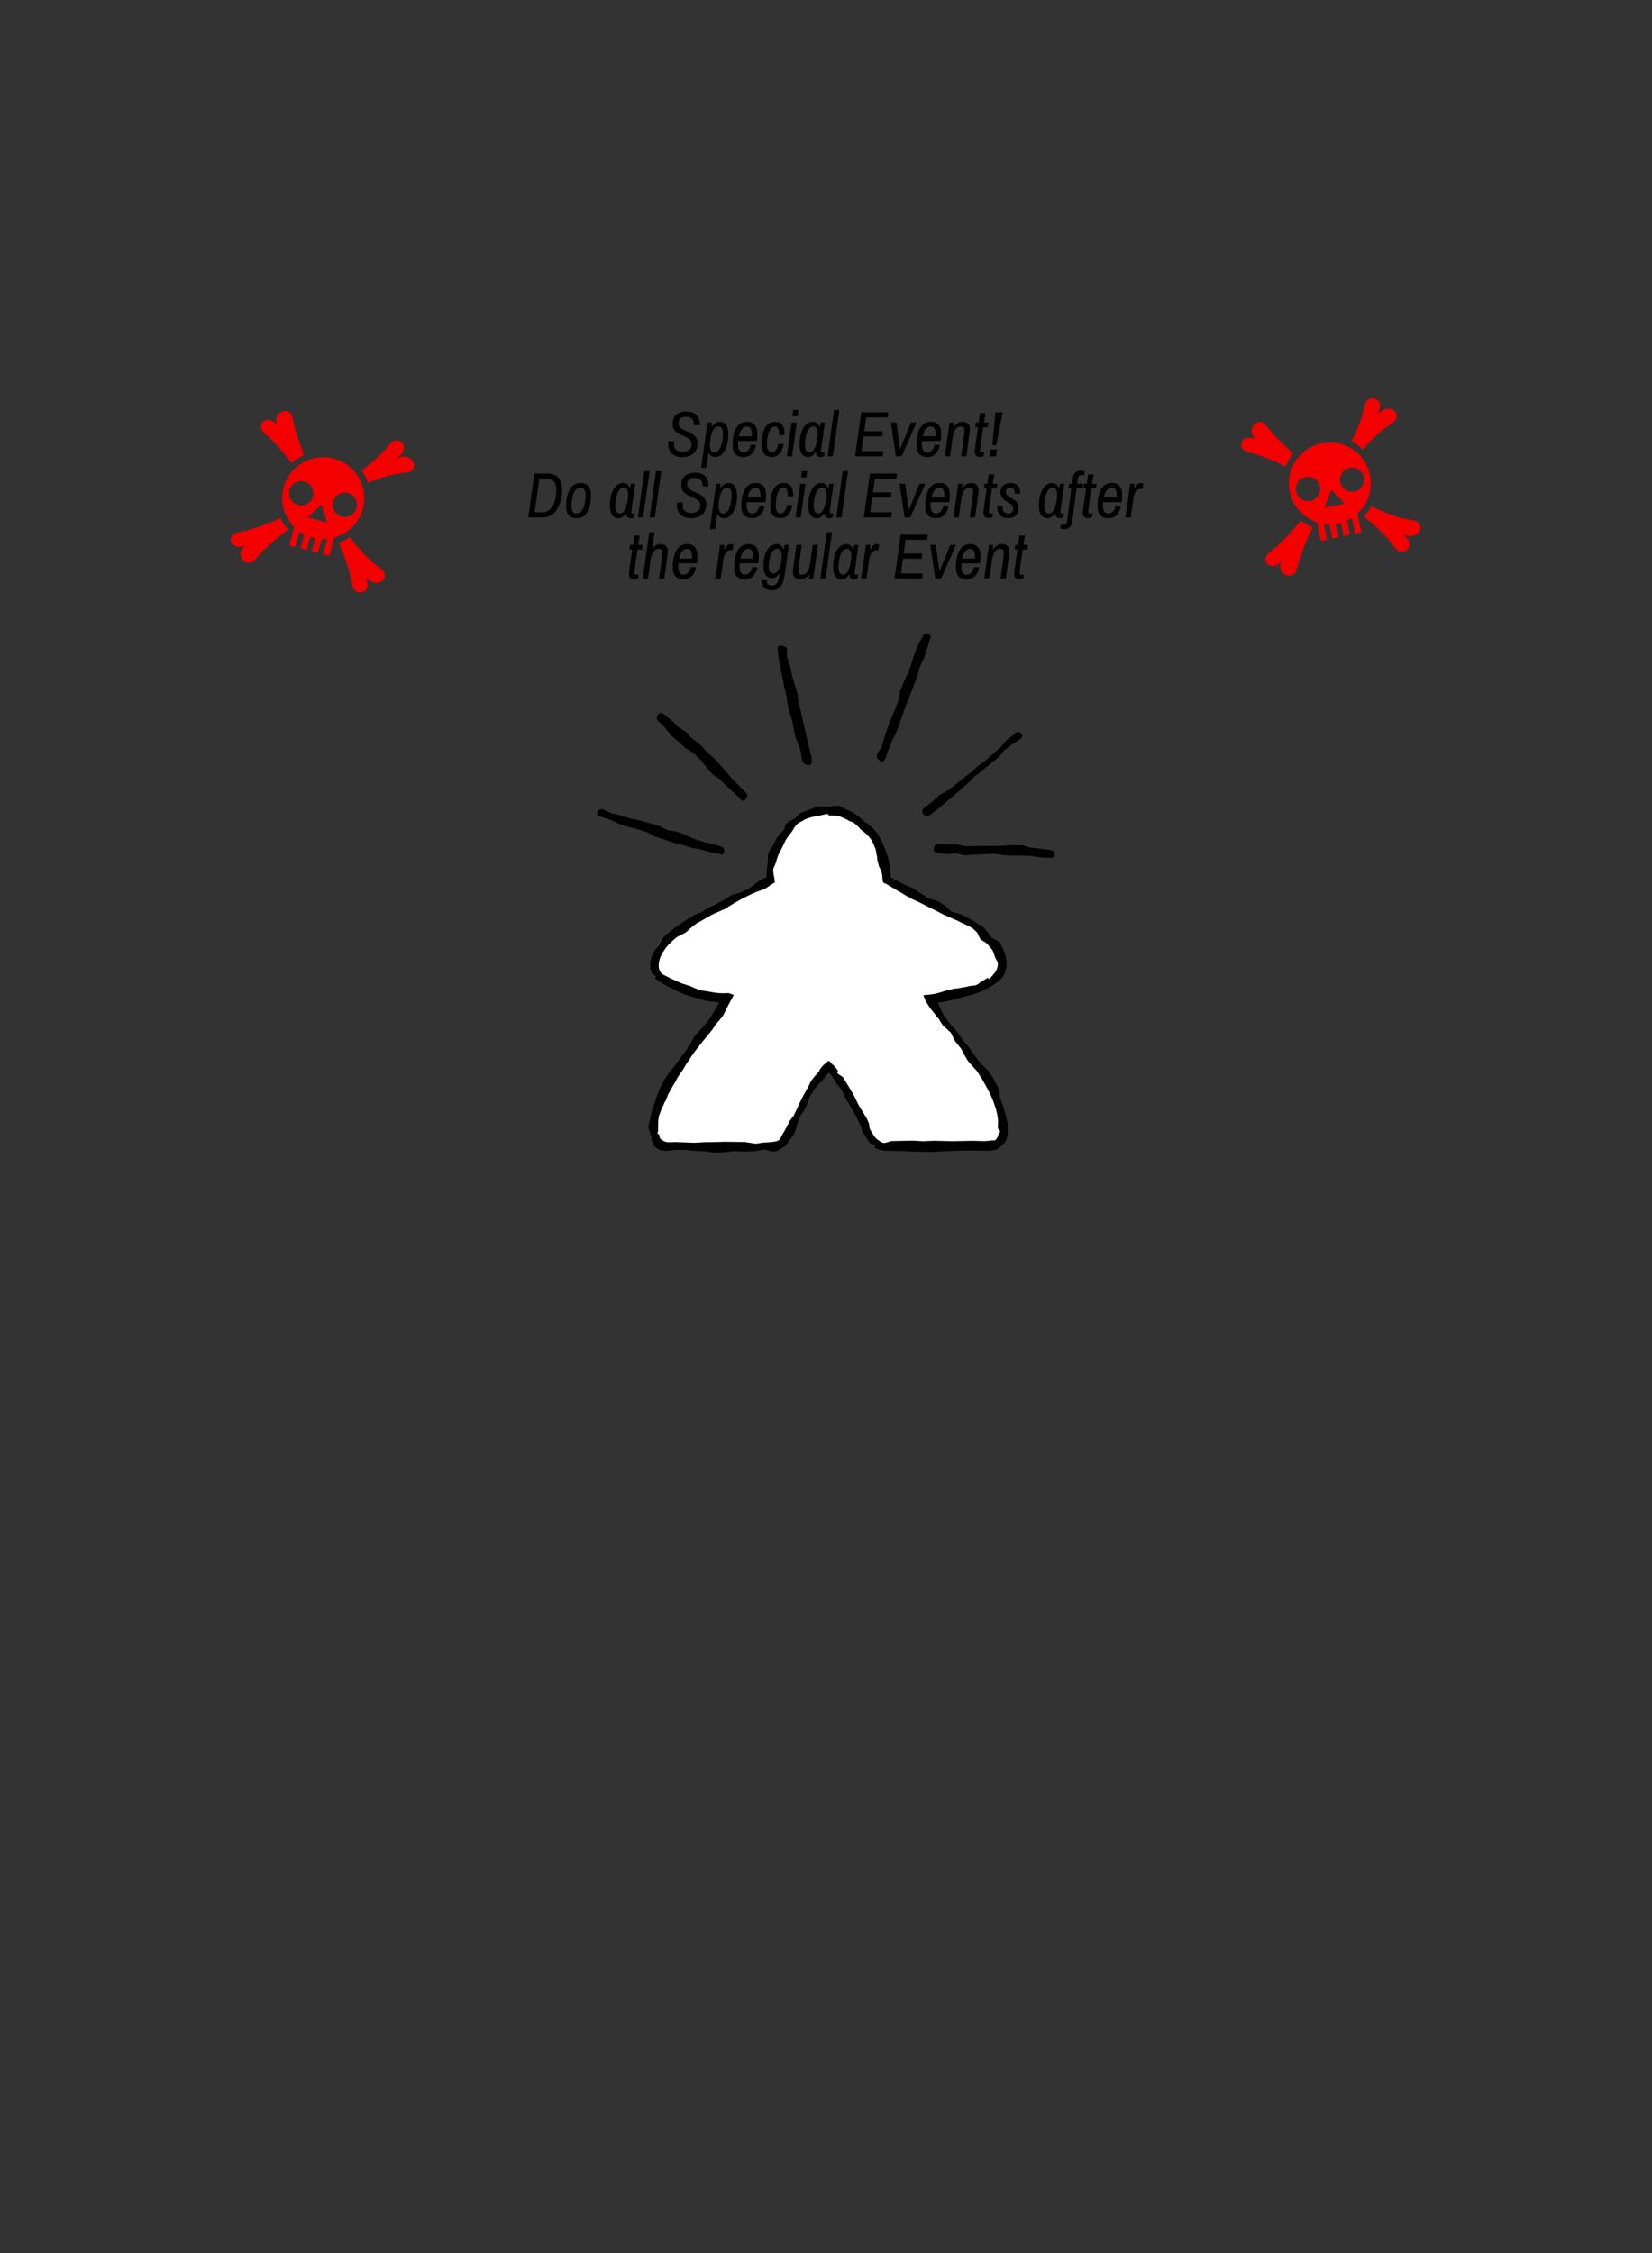 <?xml version="1.0" encoding="UTF-8" standalone="no"?>
<!-- Created with Inkscape (http://www.inkscape.org/) -->

<svg
   xmlns:dc="http://purl.org/dc/elements/1.1/"
   xmlns:cc="http://creativecommons.org/ns#"
   xmlns:rdf="http://www.w3.org/1999/02/22-rdf-syntax-ns#"
   xmlns:svg="http://www.w3.org/2000/svg"
   xmlns="http://www.w3.org/2000/svg"
   xmlns:sodipodi="http://sodipodi.sourceforge.net/DTD/sodipodi-0.dtd"
   xmlns:inkscape="http://www.inkscape.org/namespaces/inkscape"
   width="825"
   height="1125"
   viewBox="0 0 825 1125"
   version="1.1"
   id="svg24"
   inkscape:version="0.92.0 r15299"
   sodipodi:docname="special_events_panic.svg">
  <rect x="0" y="0" width="825" height="1125" fill="#333333" stroke="none"/>
  <defs
     id="defs18">
    <inkscape:path-effect
       effect="roughen"
       id="path-effect4547"
       is_visible="true"
       method="size"
       max_segment_size="5"
       segments="2"
       displace_x="1;1"
       displace_y="1;1"
       global_randomize="1;1"
       handles="along"
       shift_nodes="true"
       fixed_displacement="false"
       spray_tool_friendly="false" />
  </defs>
  <sodipodi:namedview
     id="base"
     pagecolor="#ffffff"
     bordercolor="#666666"
     borderopacity="1.0"
     inkscape:pageopacity="0.0"
     inkscape:pageshadow="2"
     inkscape:zoom="1.979899"
     inkscape:cx="300.68959"
     inkscape:cy="616.41918"
     inkscape:document-units="px"
     inkscape:current-layer="layer1"
     showgrid="false"
     units="px"
     showguides="true"
     inkscape:guide-bbox="true"
     inkscape:window-width="1920"
     inkscape:window-height="1017"
     inkscape:window-x="1672"
     inkscape:window-y="134"
     inkscape:window-maximized="1"
     inkscape:snap-global="false" />
  <g
     inkscape:label="Layer 1"
     inkscape:groupmode="layer"
     id="layer1"
     transform="translate(0,221.281)">
    <path
       style="fill:#ffffff;fill-opacity:1;stroke:none;stroke-width:4.323;stroke-miterlimit:4;stroke-dasharray:none;stroke-opacity:0.99"
       inkscape:connector-curvature="0"
       d="m 413.724,182.888 c -10.887,0 -18.718,6.021 -23.24,13.582 -4.044,6.761 -5.727,14.605 -6.055,21.475 -12.342,6.377 -26.015,12.807 -37.023,19.381 -5.775,3.449 -10.809,6.917 -14.599,10.645 -3.79,3.727 -6.586,7.924 -6.586,12.876 0,2.107 0.985,3.824 2.092,5.083 1.113,1.264 2.441,2.241 3.957,3.153 3.03,1.827 6.851,3.349 11.054,4.667 6.243,1.958 13.236,3.413 19.315,4.035 -6.047,10.89 -14.095,20.89 -21.149,30.473 -8.153,11.076 -15.27,21.697 -15.27,33.497 0,1.686 -0.018,3.001 0.123,4.324 0.148,1.323 0.505,2.971 1.778,4.279 1.272,1.308 2.829,1.66 4.098,1.804 1.267,0.155 2.547,0.155 4.186,0.155 h 44.978 c 3.265,0 5.656,0.206 8.115,-1.444 2.46,-1.652 3.357,-3.909 5.109,-7.28 h 0.018 l 0.018,-0.155 c 0,0 3.921,-8.33 8.599,-16.598 2.338,-4.131 4.878,-8.248 7.087,-11.165 1.105,-1.457 2.139,-2.615 2.883,-3.268 0.221,-0.204 0.332,-0.231 0.477,-0.327 0.148,0.155 0.247,0.155 0.477,0.327 0.743,0.655 1.778,1.809 2.883,3.268 2.208,2.917 4.748,7.033 7.087,11.165 4.677,8.268 8.598,16.598 8.598,16.598 l 0.018,0.155 h 0.018 c 1.754,3.372 2.641,5.615 5.085,7.272 2.444,1.655 4.828,1.457 8.047,1.457 h 45.177 c 1.614,0 2.871,0 4.131,-0.155 1.26,-0.155 2.822,-0.506 4.081,-1.827 1.257,-1.323 1.606,-2.948 1.746,-4.264 0.148,-1.308 0.123,-2.631 0.123,-4.317 0,-11.799 -7.117,-22.42 -15.27,-33.496 -7.054,-9.583 -15.101,-19.583 -21.149,-30.473 6.08,-0.625 13.072,-2.079 19.315,-4.035 4.203,-1.323 8.023,-2.841 11.054,-4.667 1.515,-0.907 2.846,-1.891 3.956,-3.152 1.11,-1.264 2.095,-2.978 2.095,-5.085 0,-4.951 -2.796,-9.148 -6.586,-12.875 -3.79,-3.727 -8.824,-7.195 -14.599,-10.645 -11.009,-6.574 -24.681,-13.003 -37.024,-19.381 -0.33,-6.87 -2.011,-14.714 -6.055,-21.475 -4.522,-7.561 -12.353,-13.582 -23.24,-13.582 z"
       id="path4549" />
    <path
       style="color:#000000;font-style:normal;font-variant:normal;font-weight:normal;font-stretch:normal;font-size:medium;line-height:normal;font-family:sans-serif;font-variant-ligatures:normal;font-variant-position:normal;font-variant-caps:normal;font-variant-numeric:normal;font-variant-alternates:normal;font-feature-settings:normal;text-indent:0;text-align:start;text-decoration:none;text-decoration-line:none;text-decoration-style:solid;text-decoration-color:#000000;letter-spacing:normal;word-spacing:normal;text-transform:none;writing-mode:lr-tb;direction:ltr;text-orientation:mixed;dominant-baseline:auto;baseline-shift:baseline;text-anchor:start;white-space:normal;shape-padding:0;clip-rule:nonzero;display:inline;overflow:visible;visibility:visible;opacity:1;isolation:auto;mix-blend-mode:normal;color-interpolation:sRGB;color-interpolation-filters:linearRGB;solid-color:#000000;solid-opacity:1;vector-effect:none;fill:#000000;fill-opacity:1;fill-rule:evenodd;stroke:none;stroke-width:4.289;stroke-linecap:round;stroke-linejoin:miter;stroke-miterlimit:4;stroke-dasharray:none;stroke-dashoffset:0;stroke-opacity:1;color-rendering:auto;image-rendering:auto;shape-rendering:auto;text-rendering:auto;enable-background:accumulate"
       d="m 462.892,95.1 c -0.938,-0.043 -1.38,-0.074 -1.699,0.81 l -2.563,4.479 -2.089,5.197 -1.288,4.103 -1.534,4.706 -2.153,4.296 -2.154,5.503 -0.661,4.15 -1.765,4.624 -1.92,4.517 -1.823,4.725 -1.592,4.591 -1.52,5.204 -2.256,3.396 c -0.321,1.707 0.894,2.92 1.943,3.391 1.049,0.471 1.768,0.042 2.273,-1.295 l 1.72,-4.556 1.73,-4.58 2.32,-4.566 1.684,-4.728 1.534,-4.35 1.655,-4.629 1.874,-4.488 1.696,-4.605 1.696,-4.516 1.498,-5.139 1.883,-3.901 1.798,-5.325 1.274,-4.448 c 0.863,-0.995 -0.094,-2.498 -1.563,-2.566 z m -72.978,6.002 c -1.354,0.063 -1.874,0.719 -1.543,2.034 l 0.57,4.753 0.863,4.765 0.934,4.297 0.924,4.776 1.083,4.381 0.709,5.09 1.302,4.482 1.172,4.352 0.823,4.688 1.263,4.265 1.911,4.972 0.728,5.067 c 0.642,1.044 2.702,2.008 3.847,1.662 1.145,-0.346 1.046,-2.908 0.678,-4.324 l -1.204,-4.767 -0.98,-4.212 -1.063,-4.637 -0.991,-4.29 -1.041,-4.596 -1.108,-4.446 -0.504,-4.483 -1.458,-4.539 -1.093,-3.63 -1.112,-5.13 -1.57,-4.969 -0.105,-4.378 c -0.531,-0.679 -1.993,-1.23 -3.036,-1.182 z m -60.051,33.755 c -0.963,0.015 -1.25,0.573 -1.544,1.33 -0.294,0.758 -0.514,1.725 0.187,2.385 l 3.451,3.326 2.982,3.84 3.947,3.4 3.202,3 4.014,2.402 3.993,3.799 1.855,2.434 3.722,4.442 3.766,2.621 3.256,3.244 3.805,3.466 3.736,3.627 c 0.604,0.84 1.659,0.147 2.303,-0.669 0.644,-0.816 1.018,-1.932 -0.023,-2.927 l -3.262,-3.275 -3.658,-3.684 -3.15,-3.785 -2.703,-3.065 -3.154,-3.434 -3.646,-3.213 -3.238,-3.643 -4.479,-3.346 -2.547,-2.925 -3.98,-2.401 -3.301,-3.364 -3.762,-3.012 c -0.254,-0.416 -1.193,-0.583 -1.773,-0.574 z m 178.242,9.368 c -0.483,0.021 -1.356,0.82 -1.722,1.136 l -3.708,2.893 -2.894,3.488 -4.172,3.69 -3.58,3.112 -3.789,2.802 -2.912,2.639 -4.442,3.427 -3.252,2.696 -4.354,3.345 -3.944,2.16 -3.961,3.486 -4.091,3.171 c -0.887,0.943 -0.961,2.127 -0.2,2.967 0.761,0.839 2.598,1.151 3.696,0.19 l 4.271,-3.346 3.469,-2.94 3.111,-2.588 4.064,-3.55 3.683,-3.199 3.027,-3.151 4.417,-3.41 3.364,-2.793 4.683,-3.819 2.553,-3.183 3.994,-3.087 3.546,-2.123 c 1.063,-0.848 1.764,-1.594 1.526,-2.442 -0.238,-0.848 -1.352,-1.613 -2.382,-1.569 z m -94.253,37.106 c -0.02,0 -0.088,0.101 -0.108,0.101 -0.003,-1e-5 -0.015,-0.043 -0.018,-0.043 l -0.238,0.525 c 0.221,-0.513 0.287,-0.587 0.276,-0.587 l 0.057,-0.028 0.078,0.415 0.114,-0.013 c -1.703,-0.033 -2.592,-0.527 -4.154,-0.303 -1.103,-0.332 -4.254,1.129 -5.948,1.747 -1.802,0.832 -2.468,0.736 -3.527,1.285 -1.454,0.477 -1.743,1.503 -2.842,2.331 -0.499,1.003 -2.878,1.557 -4.017,2.614 -1.463,0.577 -1.337,2.595 -2.087,3.695 -0.769,1.129 -2.257,2.036 -2.924,3.145 -0.803,1.335 -1.603,2.837 -2.21,4.206 -0.689,1.47 -1.683,2.109 -2.103,3.436 -1.074,0.958 -0.578,3.37 -0.781,4.958 0.024,1.652 -0.295,2.531 -0.423,3.803 -0.139,1.383 -0.2,2.631 -0.297,3.999 -1.329,0.68 -2.496,1.434 -3.851,2.12 -1.213,0.776 -2.234,1.994 -3.648,2.703 -0.882,1.307 -3.034,1.748 -4.51,2.455 -1.449,0.944 -2.994,0.891 -4.323,1.503 -1.697,0.261 -2.106,1.17 -3.433,1.806 -0.933,0.645 -3.002,1.791 -4.547,2.546 -1.259,0.967 -2.556,1.196 -3.876,1.817 -1.245,0.558 -3.121,2.111 -4.449,2.782 -1.308,0.66 -1.814,0.388 -2.98,1.081 -1.454,0.864 -2.89,1.739 -4.286,2.626 -1.397,0.887 -2.757,1.806 -4.058,2.719 -1.301,0.931 -2.435,1.811 -3.599,2.746 -1.168,0.938 -2.397,1.839 -3.392,2.812 -0.992,0.971 -1.408,2.461 -2.266,3.542 -0.314,1.526 -1.632,2.102 -2.348,3.204 -0.71,1.107 -1.373,2.501 -1.826,3.752 -0.456,1.26 -0.643,2.47 -0.643,3.917 0,1.378 0.32,2.576 0.788,3.639 0.469,1.064 1.75,1.426 2.412,2.175 l -0.948,0.416 c 0.796,0.813 1.812,1.238 2.593,1.836 0.781,0.599 1.419,1.057 2.225,1.539 1.082,0.649 2.196,1.081 3.405,1.695 1.19,0.415 2.62,1.399 3.972,2.002 1.316,0.588 2.227,1.086 3.634,1.525 1.322,0.412 2.599,0.824 3.995,1.169 1.322,0.385 3.413,1.096 4.871,1.379 1.862,0.688 3.387,0.612 4.564,0.724 1.377,0.131 1.644,0.304 3.082,0.505 -0.813,1.363 -1.684,2.773 -2.542,4.105 -0.879,1.377 -1.488,2.661 -2.367,3.944 -0.686,1.379 -2.216,2.773 -3.166,4.073 -1.248,1.33 -2.405,2.329 -3.268,3.498 -1.553,1.157 -1.545,2.335 -2.337,3.531 -0.717,1.258 -1.607,2.768 -2.525,4.111 -0.867,1.269 -1.773,2.365 -2.708,3.628 -1.018,1.376 -2.022,2.758 -3.01,4.135 -0.981,1.384 -2.267,2.716 -3.196,4.1 -1.222,1.313 -1.799,2.647 -2.611,4.014 -0.872,1.361 -1.421,2.55 -2.14,3.999 -0.545,1.22 -1.14,3.084 -1.753,4.676 -0.255,1.467 -1.082,2.972 -1.537,4.488 -0.426,1.472 -0.921,3.166 -1.187,4.666 -0.272,1.532 -1.075,3.546 -1.075,5.089 0,1.653 0.805,2.042 0.963,3.519 l -0.065,0.304 0.766,0.694 c -0.307,0.411 -0.322,1.145 -0.068,2.024 0.254,0.878 0.571,2.171 1.448,3.067 0.871,0.89 1.703,1.548 2.696,1.841 0.993,0.293 1.998,0.378 2.725,0.461 1.427,0.172 3.675,-0.476 5.301,-0.476 l 4.653,0.059 4.922,0.497 4.788,0.199 4.333,0.609 6.005,-0.169 3.999,-0.525 5.432,0.266 4.994,-0.278 4.9,-0.786 c 1.57,0.309 3.672,1.098 5.209,0.982 1.538,-0.116 3.049,-1.359 4.574,-2.376 l -0.129,0.455 c 1.102,-0.989 1.951,-2.154 2.694,-3.337 0.743,-1.183 1.819,-2.139 2.51,-3.497 l 0.221,-0.201 0.434,-1.153 c -0.008,-0.258 0.257,-1.208 0.664,-2.194 0.434,-1.223 0.588,-2.502 1.274,-3.899 0.371,-1.834 1.845,-3.256 2.913,-4.998 1.068,-1.742 1.391,-4.265 2.53,-6.267 0.766,-1.346 1.486,-2.681 2.378,-3.857 0.749,-1.262 2.02,-2.32 2.93,-3.337 0.901,-1.007 1.73,-1.864 2.423,-2.773 l -0.407,-0.128 c 0.93,-0.772 1.571,-1.32 2.09,-1.875 0.52,0.555 0.765,0.67 1.425,1.537 0.696,0.914 1.308,2.16 2.078,3.377 0.633,1.351 1.924,2.244 2.746,3.562 0.831,1.332 1.317,2.96 2.087,4.314 1.117,1.963 2.67,4.412 3.644,6.241 1.361,2.139 1.696,3.086 2.332,4.39 0.807,1.468 1.533,3.349 1.924,4.27 0.394,0.929 0.145,0.814 0.203,0.935 l 0.51,1.748 0.851,0.451 c 0.549,1.162 1.339,2.578 2.092,3.679 0.753,1.102 2.249,1.168 3.544,2.041 l -0.817,0.767 c 1.537,0.999 2.864,1.42 4.401,1.611 1.537,0.191 4.031,0.215 5.589,0.215 l 4.406,0.072 5.93,0.268 4.58,0.081 4.748,0.077 5.658,-0.366 4.162,-0.141 5.154,-0.188 4.569,0.069 5.106,-0.02 c 1.495,0.086 2.694,0.112 4.118,-0.062 0.715,-0.087 1.453,-0.066 2.43,-0.437 0.977,-0.37 2.201,-1.431 3.068,-2.336 l -0.441,0.308 c 1.076,-0.905 1.957,-1.53 2.356,-2.487 0.399,-0.957 0.631,-2.058 0.711,-2.804 0.167,-1.48 0.179,-2.586 0.179,-4.231 0,-1.568 -0.588,-3.604 -0.817,-5.136 -0.667,-1.834 -0.918,-2.943 -1.264,-4.251 -0.804,-1.658 -0.978,-2.806 -1.47,-4.146 -0.713,-1.513 -0.328,-2.899 -0.983,-4.309 0.076,-1.582 -1.311,-3.645 -2.258,-5.176 -0.563,-1.89 -1.63,-2.859 -2.622,-4.125 -0.883,-1.532 -2.178,-2.274 -3.308,-3.539 -1.114,-1.247 -2.113,-2.491 -3.151,-3.894 -0.922,-1.246 -1.921,-2.721 -2.868,-3.989 -0.97,-1.434 -2.106,-2.491 -3.021,-3.718 -1.208,-1.292 -1.764,-2.562 -2.669,-3.809 -0.874,-1.391 -2.27,-2.664 -3.203,-3.981 -1.28,-1.319 -2.212,-2.434 -3.038,-3.719 -1.32,-1.229 -1.65,-2.507 -2.367,-3.91 -0.713,-1.395 -1.143,-2.656 -1.981,-4.061 1.343,-0.188 3.075,-0.505 4.427,-0.781 1.637,-0.335 2.106,-0.44 3.31,-0.744 1.047,-0.259 2.825,-0.816 4.322,-1.253 1.348,-0.393 2.917,-0.744 4.215,-1.149 l -0.603,0.576 -0.234,-0.087 c 1.659,-0.614 3.014,-1.01 4.454,-1.583 1.294,-0.405 3.16,-1.247 4.487,-1.897 1.253,-0.613 2.141,-1.215 3.192,-1.844 l -0.325,0.127 c 0.987,-0.548 1.986,-1.305 2.775,-1.902 0.79,-0.597 1.96,-1.68 2.61,-2.414 l -0.775,0.722 0.23,-0.052 c 0.641,-0.763 1.253,-2.327 1.738,-3.411 0.484,-1.084 0.606,-2.245 0.606,-3.624 0,-1.428 -0.183,-2.873 -0.525,-4.124 -0.331,-1.343 -0.661,-2.225 -1.267,-3.304 -0.481,-1.005 -0.843,-2.408 -1.761,-3.486 -0.866,-1.017 -2.806,-1.306 -3.778,-2.257 -0.993,-0.972 -1.851,-2.683 -2.948,-3.663 -0.863,-1.666 -2.14,-1.904 -3.316,-2.727 -1.24,-0.991 -2.562,-1.703 -3.961,-2.518 -1.379,-0.804 -2.782,-1.495 -4.257,-2.372 -1.199,-0.712 -3.397,-0.851 -4.651,-1.56 -2.07,-0.05 -2.246,-1.782 -3.362,-2.414 -1.247,-1.217 -2.123,-1.572 -3.347,-2.25 -1.066,-0.963 -3.491,-1.324 -4.889,-2.063 -1.937,-0.453 -3.315,-1.785 -4.494,-2.418 -2.01,-1.098 -1.932,-1.369 -2.946,-1.917 -1.208,-0.981 -2.931,-1.407 -4.313,-2.1 -1.493,-0.614 -2.593,-1.266 -3.935,-1.961 -1.279,-0.663 -2.635,-1.42 -4.054,-2.146 -0.096,-1.352 -0.257,-2.716 -0.46,-4.117 -0.22,-1.386 -0.256,-2.647 -0.583,-4.076 -0.13,-1.296 -0.767,-2.981 -1.29,-4.484 -0.486,-1.409 -1.054,-2.843 -1.698,-4.227 -0.651,-1.398 -1.314,-2.796 -2.105,-4.111 -0.685,-1.139 -1.8,-2.323 -2.637,-3.385 -1.132,-1.065 -2.254,-1.738 -3.147,-2.633 -1.529,-0.695 -2.049,-1.693 -3.02,-2.481 -1.27,-0.797 -2.212,-1.805 -3.342,-2.502 -1.268,-0.905 -2.4,-1.322 -3.693,-1.823 -1.369,-0.511 -2.446,-1.64 -3.995,-1.911 -1.481,-0.259 -3.489,0.335 -5.202,0.331 z m -113.263,1.497 c -1.248,-0.021 -2.232,0.6 -2.381,1.567 -0.149,0.967 0.769,1.77 1.965,2.124 l 5.186,1.763 3.52,1.702 4.451,1.501 4.58,1.124 5.471,1.697 3.528,2.083 4.516,1.386 4.4,1.574 4.747,1.185 4.72,1.461 4.473,0.836 4.784,1.333 4.806,0.88 c 1.168,0.706 1.964,0.158 2.234,-0.814 0.27,-0.972 0.149,-2.3 -1.244,-2.71 l -4.597,-1.453 -3.899,-0.781 -5.883,-1.948 -4.462,-2.159 -3.748,-1.18 -4.717,-0.901 -3.97,-2.028 -4.97,-1.441 -4.47,-1.139 -5.006,-1.178 -4.459,-1.316 -4.829,-1.199 -4.138,-1.869 c -0.321,0.025 -0.395,-0.095 -0.609,-0.099 z m 113.154,3.039 c 1.673,5e-4 3.217,-0.017 4.724,0.267 1.482,0.295 3.256,1.34 4.608,1.875 1.484,1.102 2.076,0.873 3.108,1.456 1.064,0.6 1.76,1.552 2.86,2.469 0.406,0.933 2.46,2.116 3.567,3.215 0.979,0.973 2.008,2.059 2.676,3.171 0.756,1.258 1.344,2.9 1.916,4.218 0.465,1.583 0.448,2.892 0.848,4.13 -0.136,1.71 0.301,2.229 0.664,3.461 -0.11,1.085 1.12,2.544 1.523,4.014 0.356,1.299 0.467,2.9 0.528,4.177 l 0.344,1.162 1.175,0.433 c 1.326,0.729 2.35,1.448 3.711,2.172 1.119,0.759 3.219,1.992 4.695,2.756 1.562,1.105 2.192,1.356 3.442,1.985 1.167,0.816 2.955,1.465 4.436,2.186 1.408,0.681 3.485,1.774 4.882,2.45 1.859,0.984 2.345,1.175 3.464,1.716 1.4,0.721 2.659,1.394 3.971,2.045 1.269,0.738 2.528,1.022 3.84,1.694 1.261,0.646 3.065,1.231 4.3,1.964 1.418,0.843 3.433,1.454 4.705,2.333 1.869,0.573 2.455,1.503 3.44,2.38 1.282,0.785 1.533,2.94 2.434,3.96 0.877,0.992 2.108,1.26 3.013,2.145 1.191,1.165 2.011,2.132 2.903,3.305 0.675,1.023 0.961,2.591 1.52,3.921 0.524,1.248 1.29,1.839 1.29,3.158 0,1.414 -0.611,3.274 -1.496,4.275 -0.907,1.024 -1.802,2.474 -3.197,3.304 l -0.217,-0.912 -0.317,0.305 c -0.743,0.535 -1.785,1.137 -2.81,1.639 -1.143,0.574 -1.573,1.413 -2.741,1.85 -1.218,0.456 -2.732,0.263 -4.124,0.699 -1.516,0.472 -3.508,0.563 -5.124,0.986 -1.949,0.041 -2.383,0.308 -3.894,0.698 -1.059,-0.057 -3.661,1.039 -5.533,1.516 -1.598,0.407 -2.82,0.696 -4.205,0.837 l -3.593,0.371 1.289,3.103 c 0.805,1.341 1.312,2.036 2.163,3.353 0.646,0.867 2.372,2.887 3.4,4.387 1.258,1.137 1.702,2.499 2.572,3.752 0.87,1.277 2.387,1.982 3.288,3.262 1.52,0.724 1.854,2.968 2.721,4.324 0.828,1.537 1.984,2.488 2.745,3.674 1.229,1.294 1.44,2.418 2.142,3.605 0.748,1.265 1.288,2.408 2.188,3.624 1.009,1.364 2.252,2.321 3.215,3.668 1.25,1.001 2.009,2.687 2.925,4.087 0.939,1.257 1.567,2.605 2.358,3.978 0.631,1.267 1.567,2.794 2.256,4.204 0.661,1.329 1.137,2.498 1.662,3.843 0.428,1.201 1.024,2.782 1.42,4.192 0.38,1.327 0.684,2.94 0.891,4.27 0.212,1.361 0.008,3.209 0.008,4.528 0,1.69 1.214,1.277 1.089,2.384 l -0.627,0.841 -0.153,0.192 c -0.23,0.975 -0.224,1.603 -1.005,2.422 -3.5e-4,3.6e-4 -0.409,0.427 -0.409,0.428 -3.5e-4,3.5e-4 0.121,-0.043 0.12,-0.043 -0.77,0.803 -0.946,0.272 -2.023,0.404 -1.083,0.132 -2.502,0.373 -4.108,0.373 l -5.144,-0.156 -4.983,0.087 -5.067,0.099 -5.25,-0.094 -4.138,-0.116 -5.693,0.234 -5.042,-0.295 -5.614,0.113 -5.086,0.105 c -1.342,0.284 -2.793,0.97 -3.779,0.925 -0.986,-0.044 -1.473,-0.51 -2.387,-1.126 -0.944,-0.636 -1.876,-1.236 -2.514,-2.329 -0.638,-1.093 -1.291,-1.957 -2.185,-3.667 l -0.315,-1.834 0.166,-0.069 c -0.192,-0.358 -0.345,-1.08 -0.818,-2.018 -0.287,-0.986 -1.18,-2.147 -1.926,-3.536 -0.807,-1.365 -1.755,-2.733 -2.66,-4.397 -0.914,-1.68 -1.749,-3.679 -2.804,-5.534 -0.785,-1.379 -1.739,-2.957 -2.545,-4.289 -0.934,-1.495 -1.441,-2.464 -2.181,-3.592 -0.786,-1.199 -2.322,-1.5 -3.114,-2.541 l 0.287,-1.165 c -0.779,-1.2 -1.842,-2.432 -2.778,-3.253 l 0.456,0.369 -1.016,-0.472 c 0.28,-0.085 0.81,0.246 0.714,0.19 l -1.884,-1.784 -1.507,1.064 c 0.287,0.083 -0.177,0.215 -0.581,0.576 -0.942,0.825 -1.367,1.364 -2.519,2.874 l -0.203,0.803 c -0.901,0.996 -2.3,2.449 -3.166,3.655 -1.326,1.462 -1.405,2.44 -2.062,3.607 -0.745,1.324 -1.156,2.129 -1.99,3.595 -1.055,1.854 -1.837,3.644 -2.776,5.366 -0.728,1.722 -1.453,3.342 -2.255,4.801 -0.394,1.4 -1.745,2.568 -2.386,3.572 -0.589,0.922 -0.777,1.626 -0.942,1.972 l -0.122,0.108 -0.598,1.181 c -0.862,1.725 -1.532,2.749 -2.158,3.771 -0.625,1.021 -0.667,2.015 -1.616,2.649 -0.922,0.615 -1.856,0.807 -3.064,0.927 -1.208,0.12 -2.666,0.314 -4.335,0.314 l -4.229,0.596 -5.392,-0.823 -5.458,-0.089 -4.789,-0.046 -5.302,0.166 -4.658,0.049 -5.02,0.281 -4.963,-0.178 -4.561,-0.17 c -2.032,0.068 -3.196,0.173 -4.286,0.041 l -0.21,-0.15 -0.057,0.049 c -0.843,-0.133 -1.663,-0.571 -2.451,-1.377 l 0.168,0.025 -0.311,0.192 c -0.739,-0.799 -0.796,-1.481 -0.923,-2.601 l -0.937,-0.456 c 0.605,-1.055 0.39,-2.31 0.39,-3.991 0,-1.351 0.085,-2.675 0.29,-4.007 0.183,-1.323 1.167,-3.301 1.558,-4.628 0.974,-1.707 0.952,-1.809 1.357,-2.86 0.804,-1.053 1.262,-2.834 1.915,-4.215 0.751,-1.371 1.91,-3.363 2.616,-4.663 1.248,-1.89 1.18,-2.172 1.789,-3.217 0.783,-1.369 1.782,-2.632 2.717,-4.039 0.865,-1.301 1.57,-2.812 2.65,-4.27 0.872,-1.179 1.328,-2.095 2.232,-3.29 0.556,-1.042 1.982,-2.694 3.013,-4.039 0.892,-1.253 2.125,-2.668 3.059,-3.89 1.143,-1.395 1.943,-2.26 2.794,-3.402 1.129,-1.217 1.799,-2.461 2.669,-3.706 0.892,-1.29 1.966,-2.154 2.826,-3.473 1.067,-0.916 1.448,-2.253 2.242,-3.761 0.74,-1.406 1.707,-3.416 2.455,-4.756 l 1.641,-2.976 -2.608,-0.935 c -1.64,0.032 -2.623,0.169 -4.282,0.024 -1.146,0.043 -3.749,-0.421 -5.666,-0.784 -1.65,-0.29 -2.947,-0.384 -4.53,-0.791 -1.633,-0.42 -3.644,-1.616 -5.109,-2.072 -1.362,-0.425 -2.63,-0.843 -3.865,-1.245 -1.205,-0.425 -2.197,-1.076 -3.299,-1.519 -1.095,-0.44 -1.955,-0.744 -2.88,-1.298 -1.403,-0.84 -3.126,-1.316 -4.035,-2.343 -0.879,-0.994 -1.248,-2.26 -1.248,-3.672 0,-1.362 0.273,-2.688 0.741,-3.99 0.489,-1.293 1.343,-2.744 2.201,-3.982 0.859,-1.239 1.717,-2.26 2.908,-3.426 0.892,-0.872 1.827,-1.702 2.873,-2.562 1.017,-0.832 2.187,-1.061 3.39,-1.924 1.232,-0.214 2.602,-1.933 3.97,-2.987 1.263,-0.973 2.535,-2.092 3.89,-2.897 l 0.009,0.158 c 1.198,-0.716 2.8,-1.684 4.062,-2.397 1.51,-0.899 2.2,-1.183 3.375,-1.821 1.254,-0.632 3.047,-1.24 4.443,-1.971 1.625,-0.458 2.524,-1.482 3.846,-2.176 1.289,-0.835 2.709,-1.656 4.117,-2.384 1.309,-0.917 2.61,-1.43 4.022,-2.13 1.262,-0.722 2.941,-1.396 4.426,-2.108 1.429,-0.644 3.239,-1.019 4.645,-1.711 1.406,-0.692 2.859,-2.023 4.222,-2.724 l 0.882,-0.51 -0.129,-1.011 c 0.052,-1.304 -0.716,-2.772 -0.548,-4.132 -0.703,-1.517 0.606,-2.921 0.996,-4.324 0.514,-1.459 0.794,-2.681 1.303,-3.984 0.504,-1.374 1.437,-2.792 2.095,-4.092 0.657,-1.298 1.024,-2.481 1.782,-3.741 0.698,-1.16 1.832,-2.631 2.69,-3.686 1.118,-1.291 1.13,-2.187 2,-2.996 0.608,-1.353 2.051,-1.885 3.323,-2.614 1.083,-0.768 1.899,-1.121 3.373,-1.585 0.747,-0.277 3.238,-0.905 5.084,-1.169 1.597,-0.229 3.164,-0.852 4.695,-0.855 z m 54.463,14.269 c -1.384,0.059 -1.864,1.539 -1.852,2.589 0.011,1.05 0.395,1.848 1.78,1.877 l 4.446,0.612 4.89,-0.458 3.965,0.976 4.985,-0.251 5.788,-0.286 3.959,-0.185 5.726,0.761 4.045,0.2 4.658,-0.066 4.751,0.277 4.827,0.715 4.776,0.174 c 1.337,-0.097 1.838,-0.82 1.857,-1.93 0.019,-1.11 -1.212,-1.939 -2.642,-1.996 l -4.585,-0.623 -5.463,-0.659 -3.132,-0.989 -5.483,-0.191 -5.116,0.364 -4.482,0.148 -4.321,-0.122 -5.213,0.164 -4.253,-0.07 -4.28,-0.753 -4.941,-0.063 -4.448,-0.147 c -0.288,0.052 -0.125,-0.039 -0.196,-0.036 z"
       id="path4551"
       inkscape:connector-curvature="0"
       inkscape:path-effect="#path-effect4547"
       inkscape:original-d="m 462.88212,95.110572 a 2.1447447,2.1447447 0 0 0 -2.11533,1.412986 L 438.2437,156.13958 a 2.1449619,2.1449619 0 1 0 4.01315,1.51594 l 22.52143,-59.616035 a 2.1447447,2.1447447 0 0 0 -1.89616,-2.928913 z m -72.43253,5.831258 a 2.1447447,2.1447447 0 0 0 -1.98084,2.66492 l 12.86465,54.63986 a 2.1447447,2.1447447 0 1 0 4.1742,-0.98295 L 392.64296,102.6238 a 2.1447447,2.1447447 0 0 0 -2.19337,-1.68197 z m -60.20547,33.8552 a 2.1447447,2.1447447 0 0 0 -1.43623,3.70598 l 40.58141,39.33279 a 2.1447447,2.1447447 0 1 0 2.98536,-3.08001 L 331.7916,135.423 a 2.1447447,2.1447447 0 0 0 -1.54748,-0.62597 z m 177.79708,9.24335 a 2.1447447,2.1447447 0 0 0 -1.31004,0.5197 l -44.94987,37.76374 a 2.1447447,2.1447447 0 1 0 2.75789,3.28423 l 44.94988,-37.76373 a 2.1447447,2.1447447 0 0 0 -1.44786,-3.80394 z m -94.25327,37.35528 c -0.0201,0 -0.0381,0.003 -0.0582,0.003 -0.003,-1e-5 -0.007,0 -0.01,0 v 0.002 c -0.0109,3e-5 -0.0207,0.002 -0.0315,0.002 v -0.005 l -0.0681,0.003 v 0.007 c -11.53008,0.0642 -20.01296,6.51883 -24.79283,14.46692 -4.0156,6.67609 -5.72837,14.20606 -6.20485,20.96731 -11.96428,6.11591 -25.12228,12.31211 -35.91241,18.72081 -5.81777,3.45573 -10.95478,6.95541 -14.9285,10.8423 -3.96877,3.88197 -7.19775,8.56325 -7.19775,14.27431 0,2.75679 1.29392,4.95238 2.61841,6.45058 h 0.002 c 1.30501,1.47452 2.82775,2.57303 4.43986,3.53828 3.24625,1.94662 7.18444,3.49159 11.46163,4.82507 5.28957,1.64997 10.98297,2.81358 16.35642,3.56484 -5.69043,9.54283 -12.81104,18.53849 -19.26542,27.2585 -8.14613,11.00662 -15.61257,21.87653 -15.61257,34.41972 0,1.65267 -0.0251,3.02921 0.13283,4.50628 l 0.002,0.007 v 0.005 c 0.16766,1.49434 0.6124,3.70042 2.36771,5.49421 1.74121,1.78048 3.90993,2.24953 5.36469,2.41419 1.42737,0.17208 2.78384,0.16936 4.40998,0.16936 h 44.75063 c 3.15896,0 6.2141,0.24482 9.26327,-1.78989 h 0.002 c 2.61112,-1.74413 3.79026,-4.12788 5.17209,-6.8441 h 0.64921 l 0.1926,-1.68197 c 0.21978,-0.46277 3.86506,-8.12637 8.3318,-15.97786 2.29829,-4.03914 4.80423,-8.06493 6.89226,-10.80743 l 0.002,-0.002 c 0.66191,-0.8674 1.11674,-1.30165 1.63548,-1.85631 0.51987,0.55541 0.97703,0.98954 1.63713,1.85631 2.08773,2.74265 4.59382,6.76881 6.89391,10.80909 4.46689,7.85262 8.11295,15.5187 8.3318,15.97953 l 0.19426,1.6803 h 0.64755 c 1.37952,2.7113 2.54885,5.08158 5.14055,6.82915 h 0.002 c 3.03306,2.04285 6.08824,1.80816 9.2035,1.80816 h 44.94822 c 1.60554,0 2.94481,0.004 4.36846,-0.16936 1.42972,-0.17441 3.61545,-0.64214 5.34975,-2.45239 l 0.002,-0.002 c 1.71745,-1.79773 2.15792,-3.9747 2.3179,-5.46598 0.16742,-1.47967 0.13615,-2.86131 0.13615,-4.50627 0,-12.5418 -7.46659,-23.41295 -15.61258,-34.41973 -6.45428,-8.72028 -13.57454,-17.71685 -19.26541,-27.26016 5.37249,-0.7527 11.06552,-1.91499 16.35477,-3.56318 h 0.002 0.002 c 4.27179,-1.33779 8.20667,-2.87672 11.45332,-4.82175 l 0.005,-0.003 c 1.6177,-0.96315 3.14054,-2.06907 4.43986,-3.5366 v -0.002 h 0.002 c 1.32473,-1.50015 2.62174,-3.6954 2.62174,-6.45224 0,-5.71092 -3.22899,-10.39076 -7.19775,-14.27264 -3.97386,-3.88696 -9.11122,-7.38809 -14.9285,-10.84396 -10.79062,-6.4084 -23.94929,-12.60316 -35.91407,-18.71915 -0.47763,-6.76051 -2.1899,-14.29091 -6.20485,-20.96732 -4.79406,-7.97182 -13.30974,-14.44739 -24.89245,-14.47355 z m -113.33771,1.51593 a 2.1447447,2.1447447 0 0 0 -0.64589,4.20077 l 59.12954,18.43356 a 2.1447447,2.1447447 0 1 0 1.27684,-4.09449 l -59.12955,-18.43358 a 2.1447447,2.1447447 0 0 0 -0.63094,-0.10626 z m 113.2796,2.77616 c 10.04058,0.003 17.08248,5.42628 21.27613,12.39973 3.78113,6.28757 5.40509,13.72143 5.72002,20.24671 l 0.0598,1.23864 1.10249,0.5662 c 12.33113,6.33658 25.90927,12.69282 36.71936,19.11266 5.67306,3.3702 10.55435,6.73378 14.12155,10.22297 3.57196,3.49377 5.90764,7.11865 5.90764,11.20592 0,1.41361 -0.6628,2.61117 -1.54747,3.613 -0.90718,1.02417 -2.03067,1.86478 -3.42537,2.6948 l -0.003,0.002 -0.003,0.002 c -2.78271,1.66779 -6.44602,3.13105 -10.53513,4.41163 -6.06475,1.88959 -12.91704,3.30414 -18.79553,3.90522 l -3.24273,0.33208 1.58898,2.84756 c 6.13906,10.99449 14.21133,20.95483 21.1898,30.38333 8.07576,10.91197 14.77243,21.06064 14.77243,31.86772 0,1.68986 0.016,2.92345 -0.10959,4.02975 v 0.007 0.007 c -0.11894,1.11245 -0.37295,2.14517 -1.15396,2.96379 -3.5e-4,3.6e-4 -0.002,-3.8e-4 -0.002,0 -3.5e-4,3.5e-4 3.5e-4,0.002 0,0.002 -0.77039,0.80301 -1.69303,1.02929 -2.76952,1.1606 -1.08316,0.13213 -2.24488,0.13781 -3.85043,0.13781 h -44.948 c -3.29004,0 -4.97832,0.15612 -6.80757,-1.07592 -1.8873,-1.27261 -2.56893,-2.99164 -4.35684,-6.41074 l -0.60272,-1.15064 h 0.0763 c -0.69873,-1.46099 -3.88343,-8.07869 -8.10101,-15.49303 -2.3544,-4.13566 -4.90188,-8.25645 -7.20772,-11.28562 h -0.002 c -1.16009,-1.52329 -2.22336,-2.72587 -3.15972,-3.54658 l -0.0631,-0.0548 -0.0664,-0.0498 c -0.14995,-0.1121 -0.22396,-0.14779 -0.32045,-0.20423 l -1.13072,-1.17721 -1.49103,0.98627 c 0.12232,-0.0808 -0.3152,0.15626 -0.71894,0.51637 -0.94156,0.82469 -1.99449,2.01847 -3.14642,3.52832 v 0.002 c -2.30661,3.02928 -4.85598,7.1496 -7.20939,11.28562 -4.21809,7.41441 -7.4023,14.03203 -8.101,15.49303 h 0.0764 l -0.60272,1.1523 c -1.78601,3.41825 -2.47574,5.14479 -4.37345,6.41239 -1.8441,1.22991 -3.54474,1.06929 -6.88228,1.06929 h -44.75063 c -1.63104,0 -2.81727,-0.006 -3.90688,-0.13781 l -0.008,-0.002 h -0.009 c -1.06948,-0.12071 -1.99604,-0.34776 -2.78446,-1.15396 h -0.002 v -0.002 c -0.77389,-0.79054 -1.0422,-1.84069 -1.1689,-2.96046 v -0.005 c -0.12141,-1.13868 -0.10958,-2.3653 -0.10958,-4.04636 0,-10.80912 6.69452,-20.95553 14.77076,-31.86772 6.97888,-9.42864 15.05113,-19.3887 21.1898,-30.38334 l 1.59064,-2.84921 -3.24605,-0.33042 c -5.87838,-0.59797 -12.73007,-2.01489 -18.79552,-3.90688 -4.08607,-1.27389 -7.74968,-2.74066 -10.53347,-4.40998 -1.40298,-0.83995 -2.52475,-1.67445 -3.43367,-2.70144 -0.87862,-0.99438 -1.54249,-2.1959 -1.54249,-3.60801 0,-4.08737 2.33559,-7.71365 5.90764,-11.20758 3.56709,-3.48915 8.44652,-6.85301 14.11989,-10.22298 v 0.002 c 10.80958,-6.42025 24.38992,-12.77755 36.72101,-19.11433 l 1.1025,-0.56618 0.0598,-1.23865 c 0.3135,-6.52503 1.93828,-13.95941 5.72003,-20.2467 4.18668,-6.96174 11.21254,-12.37476 21.22632,-12.39642 z m 54.28786,14.56986 a 2.1447447,2.1447447 0 0 0 0.0465,4.28711 l 56.70206,2.21993 a 2.1451942,2.1451942 0 1 0 0.16769,-4.28711 l -56.70205,-2.21827 a 2.1447447,2.1447447 0 0 0 -0.2142,-0.002 z" />
    <path
       id="path4528"
       d="m -228.615,134.502 c -12.742,0 -21.906,7.008 -27.199,15.809 -4.733,7.87 -6.703,17 -7.087,24.996 -14.445,7.423 -30.447,14.906 -43.33,22.558 -6.759,4.015 -12.651,8.051 -17.086,12.39 -4.435,4.338 -7.708,9.223 -7.708,14.986 0,2.452 1.153,4.451 2.449,5.917 1.302,1.471 2.857,2.608 4.631,3.67 3.547,2.127 8.018,3.899 12.937,5.432 7.307,2.279 15.49,3.973 22.605,4.697 -7.077,12.675 -16.495,24.315 -24.751,35.469 -9.541,12.892 -17.871,25.254 -17.871,38.989 0,1.962 -0.021,3.493 0.144,5.032 0.173,1.54 0.591,3.459 2.081,4.98 1.489,1.522 3.311,1.932 4.796,2.1 1.483,0.18 2.98,0.18 4.899,0.18 h 52.64 c 3.821,0 6.619,0.24 9.498,-1.681 2.879,-1.923 3.929,-4.549 5.979,-8.474 h 0.021 l 0.021,-0.18 c 0,0 4.589,-9.696 10.063,-19.32 2.736,-4.809 5.709,-9.601 8.294,-12.995 1.294,-1.696 2.504,-3.044 3.374,-3.803 0.258,-0.238 0.389,-0.269 0.558,-0.381 0.173,0.18 0.289,0.18 0.558,0.381 0.87,0.763 2.081,2.105 3.374,3.803 2.584,3.395 5.556,8.187 8.294,12.995 5.474,9.623 10.063,19.32 10.063,19.32 l 0.021,0.18 h 0.021 c 2.052,3.925 3.091,6.535 5.951,8.464 2.86,1.926 5.651,1.696 9.418,1.696 h 52.872 c 1.889,0 3.36,0 4.834,-0.18 1.475,-0.18 3.303,-0.589 4.776,-2.127 1.472,-1.54 1.88,-3.431 2.044,-4.963 0.173,-1.522 0.144,-3.063 0.144,-5.025 0,-13.733 -8.33,-26.095 -17.871,-38.987 -8.255,-11.154 -17.674,-22.794 -24.751,-35.469 7.115,-0.728 15.299,-2.42 22.605,-4.697 4.919,-1.54 9.39,-3.306 12.937,-5.432 1.773,-1.055 3.331,-2.201 4.63,-3.668 1.299,-1.472 2.452,-3.466 2.452,-5.919 0,-5.763 -3.272,-10.648 -7.707,-14.986 -4.435,-4.338 -10.327,-8.375 -17.086,-12.39 -12.884,-7.652 -28.885,-15.135 -43.331,-22.558 -0.386,-7.996 -2.354,-17.126 -7.087,-24.996 -5.293,-8.801 -14.457,-15.809 -27.199,-15.809 z"
       inkscape:connector-curvature="0"
       style="fill:#ffffff;fill-opacity:1;stroke:#000000;stroke-width:5.045;stroke-miterlimit:4;stroke-dasharray:none;stroke-opacity:0.99" />
    <path
       sodipodi:nodetypes="cc"
       inkscape:connector-curvature="0"
       id="path4530"
       d="m -292.39,157.98 -69.554,-21.683"
       style="fill:none;fill-rule:evenodd;stroke:#000000;stroke-width:5.045;stroke-linecap:round;stroke-linejoin:miter;stroke-miterlimit:4;stroke-dasharray:none;stroke-opacity:1" />
    <path
       sodipodi:nodetypes="cc"
       inkscape:connector-curvature="0"
       id="path4532"
       d="m -164.672,156.69 66.7,2.61"
       style="fill:none;fill-rule:evenodd;stroke:#000000;stroke-width:5.045;stroke-linecap:round;stroke-linejoin:miter;stroke-miterlimit:4;stroke-dasharray:none;stroke-opacity:1" />
    <path
       sodipodi:nodetypes="cc"
       inkscape:connector-curvature="0"
       id="path4534"
       d="m -197.487,103.163 26.493,-70.126"
       style="fill:none;fill-rule:evenodd;stroke:#000000;stroke-width:5.045;stroke-linecap:round;stroke-linejoin:miter;stroke-miterlimit:4;stroke-dasharray:none;stroke-opacity:1" />
    <path
       inkscape:connector-curvature="0"
       id="path4536"
       d="M -240.81,104.171 -255.943,39.898"
       style="fill:none;fill-rule:evenodd;stroke:#000000;stroke-width:5.045;stroke-linecap:round;stroke-linejoin:miter;stroke-miterlimit:4;stroke-dasharray:none;stroke-opacity:1" />
    <path
       sodipodi:nodetypes="cc"
       inkscape:connector-curvature="0"
       id="path4538"
       d="M -279.086,125.982 -326.823,79.714"
       style="fill:none;fill-rule:evenodd;stroke:#000000;stroke-width:5.045;stroke-linecap:round;stroke-linejoin:miter;stroke-miterlimit:4;stroke-dasharray:none;stroke-opacity:1" />
    <path
       sodipodi:nodetypes="cc"
       inkscape:connector-curvature="0"
       id="path4540"
       d="m -170.538,135.004 52.875,-44.422"
       style="fill:none;fill-rule:evenodd;stroke:#000000;stroke-width:5.045;stroke-linecap:round;stroke-linejoin:miter;stroke-miterlimit:4;stroke-dasharray:none;stroke-opacity:1" />
    <g
       class=""
       id="g4535"
       transform="matrix(0.165,-0.035,0.035,0.165,613.762,-11.176)"
       style="fill:#f40000;fill-opacity:1;stroke-width:5.922">
      <path
         style="fill:#f40000;fill-opacity:1;stroke-width:5.922"
         inkscape:connector-curvature="0"
         d="m 425.344,22.22 c -9.027,0.085 -18.7,5.826 -24.344,19.405 -11.143,26.803 -31.93,59.156 -58.563,93.47 10.57,8.694 19.85,18.92 27.5,30.31 35.1,-26.57 68.882,-46.81 98.125,-56.75 44.6,-15.16 12.02,-69.72 -35.343,-35.343 26.91,-27.842 11.107,-51.27 -7.376,-51.093 z M 84.124,22.25 C 65.624,22.628 46.52,46.212 67.781,72.125 31.523,38.635 -0.802,85.48 37.095,102.813 c 28.085,12.844 62.54,35.66 99.062,64.343 8.125,-12.5 18.207,-23.61 29.78,-32.937 -26.782,-35.743 -48.44,-69.835 -61.78,-98.47 -4.515,-9.69 -12.22,-13.66 -20.03,-13.5 z m 169.5,99.688 c -67.104,0 -121.31,54.21 -121.31,121.312 0,44.676 24.04,83.613 59.905,104.656 v 56.406 h 18.718 v -47.468 c 5.203,1.95 10.576,3.552 16.093,4.78 v 42.688 h 18.69 v -40.03 c 2.614,0.167 5.247,0.25 7.905,0.25 2.637,0 5.25,-0.086 7.844,-0.25 v 40.03 h 18.686 v -42.687 c 5.52,-1.226 10.89,-2.834 16.094,-4.78 v 47.467 h 18.688 V 347.97 c 35.92,-21.03 60,-60.003 60,-104.72 0,-67.105 -54.208,-121.313 -121.313,-121.313 z m -66.874,88.218 c 19.88,0 36,16.12 36,36 0,19.88 -16.12,36 -36,36 -19.88,0 -36,-16.12 -36,-36 0,-19.88 16.12,-36 36,-36 z m 133.563,0 c 19.878,0 36,16.12 36,36 0,19.88 -16.122,36 -36,36 -19.88,0 -36,-16.12 -36,-36 0,-19.88 16.12,-36 36,-36 z m -66.72,52.344 29.938,48.188 H 223.657 L 253.595,262.5 Z m -107.28,70.563 c -40.263,32.472 -78.546,58.41 -109.22,72.437 -37.896,17.334 -5.57,64.146 30.688,30.656 -30.237,36.854 21.167,69.05 36.376,36.406 15.072,-32.352 40.727,-71.7 72.438,-112.5 -11.352,-7.506 -21.564,-16.603 -30.28,-27 z m 213.156,1.718 c -8.155,9.415 -17.542,17.72 -27.908,24.69 31.846,39.39 56.82,76.862 69.438,107.217 17.203,41.383 71.774,9.722 31.72,-31.718 47.363,34.376 79.94,-20.185 35.342,-35.345 -32.146,-10.926 -69.758,-34.3 -108.593,-64.844 z"
         id="path4533" />
    </g>
    <g
       style="fill:#f40000;fill-opacity:1;stroke-width:3.208"
       transform="matrix(0.301,0.08,-0.08,0.301,-1.237,-67.637)"
       id="g4537"
       class="">
      <path
         id="path4535"
         d="m 676.189,41.119 c -4.89,0.046 -10.13,3.156 -13.187,10.511 -6.036,14.519 -17.296,32.044 -31.723,50.631 5.726,4.709 10.752,10.249 14.896,16.418 19.013,-14.393 37.312,-25.356 53.153,-30.741 24.159,-8.212 6.511,-37.766 -19.145,-19.145 14.577,-15.082 6.016,-27.772 -3.995,-27.676 z m -184.834,0.016 c -10.021,0.205 -20.37,12.98 -8.853,27.017 -19.64,-18.141 -37.15,7.234 -16.622,16.623 15.213,6.957 33.877,19.316 53.66,34.854 4.401,-6.771 9.862,-12.789 16.131,-17.841 -14.507,-19.361 -26.239,-37.829 -33.465,-53.34 -2.446,-5.249 -6.619,-7.399 -10.85,-7.313 z m 91.816,53.999 c -36.349,0 -65.712,29.365 -65.712,65.713 0,24.2 13.022,45.292 32.45,56.691 v 30.554 h 10.139 v -25.713 c 2.818,1.056 5.729,1.924 8.717,2.589 v 23.123 h 10.124 v -21.684 c 1.416,0.09 2.842,0.135 4.282,0.135 1.428,0 2.844,-0.047 4.249,-0.135 v 21.684 h 10.122 v -23.123 c 2.99,-0.664 5.899,-1.535 8.718,-2.589 v 25.712 h 10.123 V 217.573 c 19.457,-11.392 32.501,-32.503 32.501,-56.725 0,-36.35 -29.364,-65.713 -65.713,-65.713 z m -36.225,47.786 c 10.769,0 19.501,8.732 19.501,19.501 0,10.769 -8.732,19.501 -19.501,19.501 -10.769,0 -19.501,-8.732 -19.501,-19.501 0,-10.769 8.732,-19.501 19.501,-19.501 z m 72.349,0 c 10.768,0 19.501,8.732 19.501,19.501 0,10.769 -8.733,19.501 -19.501,19.501 -10.769,0 -19.501,-8.732 -19.501,-19.501 0,-10.769 8.732,-19.501 19.501,-19.501 z m -36.141,28.354 16.217,26.103 h -32.433 l 16.217,-26.103 z m -58.112,38.223 c -21.81,17.59 -42.547,31.64 -59.163,39.238 -20.528,9.39 -3.017,34.747 16.623,16.606 -16.379,19.963 11.466,37.403 19.704,19.721 8.164,-17.525 22.061,-38.839 39.239,-60.94 -6.149,-4.066 -11.681,-8.994 -16.402,-14.626 z m 115.463,0.931 c -4.417,5.1 -9.502,9.599 -15.117,13.374 17.25,21.337 30.779,41.635 37.614,58.078 9.319,22.417 38.879,5.266 17.182,-17.181 25.656,18.621 43.302,-10.934 19.144,-19.146 -17.413,-5.918 -37.787,-18.58 -58.823,-35.125 z"
         inkscape:connector-curvature="0"
         style="fill:#f40000;fill-opacity:1;stroke-width:3.208" />
    </g>
    <path
       inkscape:connector-curvature="0"
       d="m 342.727,-15.788 c -4.288,0 -6.816,2.24 -6.816,6.272 0,6.464 9.504,5.152 9.504,9.984 0,3.104 -2.816,3.872 -4.544,3.872 -2.624,0 -4.288,-1.152 -4.288,-3.776 0,-0.448 0.064,-0.96 0.16,-1.504 h -2.912 c -0.096,0.512 -0.096,0.992 -0.096,1.472 0,4.096 2.72,6.4 6.912,6.4 6.176,0 7.712,-3.936 7.712,-6.88 0,-6.816 -9.536,-5.312 -9.536,-9.888 0,-3.04 2.624,-3.36 3.744,-3.36 1.792,0 4.032,0.576 4.032,4.224 h 2.912 c 0,-3.872 -1.728,-6.816 -6.784,-6.816 z"
       style="font-style:italic;font-variant:normal;font-weight:normal;font-stretch:normal;font-size:32px;line-height:30.549px;font-family:'Archivo Narrow';-inkscape-font-specification:'Archivo Narrow Italic';text-align:center;letter-spacing:0px;word-spacing:0px;writing-mode:lr-tb;text-anchor:middle;fill:#000000;fill-opacity:1;stroke:none;stroke-width:1px;stroke-linecap:butt;stroke-linejoin:miter;stroke-opacity:1"
       id="path4600" />
    <path
       inkscape:connector-curvature="0"
       d="m 359.459,-10.668 c -1.536,0 -2.944,0.832 -4.064,2.656 v -2.272 h -2.08 l -3.168,22.656 h 2.624 l 1.088,-7.68 c 0.736,1.6 1.952,2.24 3.36,2.24 3.136,0 6.496,-3.648 6.496,-11.36 0,-4.32 -1.792,-6.24 -4.256,-6.24 z m -0.8,2.336 c 1.568,0 2.368,1.216 2.368,3.648 0,2.752 -0.768,9.28 -4.192,9.28 -1.568,0 -2.336,-1.216 -2.336,-3.616 0,-2.56 0.832,-9.312 4.16,-9.312 z"
       style="font-style:italic;font-variant:normal;font-weight:normal;font-stretch:normal;font-size:32px;line-height:30.549px;font-family:'Archivo Narrow';-inkscape-font-specification:'Archivo Narrow Italic';text-align:center;letter-spacing:0px;word-spacing:0px;writing-mode:lr-tb;text-anchor:middle;fill:#000000;fill-opacity:1;stroke:none;stroke-width:1px;stroke-linecap:butt;stroke-linejoin:miter;stroke-opacity:1"
       id="path4602" />
    <path
       inkscape:connector-curvature="0"
       d="m 372.997,-10.668 c -5.824,0 -7.136,6.688 -7.136,11.488 0,4.192 1.984,6.112 5.44,6.112 3.584,0 5.696,-2.816 6.208,-6.08 h -2.656 c -0.288,2.016 -1.664,3.744 -3.552,3.744 -1.824,0 -2.72,-1.312 -2.72,-4 0,-0.416 0.032,-1.024 0.096,-1.696 h 9.248 c 0.192,-1.216 0.256,-2.432 0.256,-3.52 0,-4.128 -1.824,-6.048 -5.184,-6.048 z m 0,2.336 c 1.632,0 2.464,1.28 2.464,3.744 0,0.288 0,0.736 -0.032,1.152 h -6.432 c 0.512,-2.432 1.664,-4.896 4,-4.896 z"
       style="font-style:italic;font-variant:normal;font-weight:normal;font-stretch:normal;font-size:32px;line-height:30.549px;font-family:'Archivo Narrow';-inkscape-font-specification:'Archivo Narrow Italic';text-align:center;letter-spacing:0px;word-spacing:0px;writing-mode:lr-tb;text-anchor:middle;fill:#000000;fill-opacity:1;stroke:none;stroke-width:1px;stroke-linecap:butt;stroke-linejoin:miter;stroke-opacity:1"
       id="path4604" />
    <path
       inkscape:connector-curvature="0"
       d="m 386.984,-10.668 c -5.472,0 -6.688,6.528 -6.688,11.488 0,4.192 1.984,6.112 5.152,6.112 3.424,0 5.408,-3.104 5.824,-6.528 h -2.624 c -0.256,2.208 -1.472,4.192 -3.264,4.192 -1.536,0 -2.368,-1.472 -2.368,-4 0,-1.792 0.448,-8.928 3.968,-8.928 1.408,0 2.08,1.28 2.08,3.744 v 0.544 h 2.72 v -0.576 c 0,-4.128 -1.664,-6.048 -4.8,-6.048 z"
       style="font-style:italic;font-variant:normal;font-weight:normal;font-stretch:normal;font-size:32px;line-height:30.549px;font-family:'Archivo Narrow';-inkscape-font-specification:'Archivo Narrow Italic';text-align:center;letter-spacing:0px;word-spacing:0px;writing-mode:lr-tb;text-anchor:middle;fill:#000000;fill-opacity:1;stroke:none;stroke-width:1px;stroke-linecap:butt;stroke-linejoin:miter;stroke-opacity:1"
       id="path4606" />
    <path
       inkscape:connector-curvature="0"
       d="m 397.901,-10.284 h -2.624 l -2.336,16.832 h 2.592 z m 0.864,-6.304 h -2.624 l -0.416,3.136 h 2.624 z"
       style="font-style:italic;font-variant:normal;font-weight:normal;font-stretch:normal;font-size:32px;line-height:30.549px;font-family:'Archivo Narrow';-inkscape-font-specification:'Archivo Narrow Italic';text-align:center;letter-spacing:0px;word-spacing:0px;writing-mode:lr-tb;text-anchor:middle;fill:#000000;fill-opacity:1;stroke:none;stroke-width:1px;stroke-linecap:butt;stroke-linejoin:miter;stroke-opacity:1"
       id="path4608" />
    <path
       inkscape:connector-curvature="0"
       d="m 405.793,-10.668 c -3.136,0 -6.496,3.648 -6.496,11.36 0,4.32 1.792,6.24 4.256,6.24 1.504,0 2.656,-0.832 3.872,-2.656 0.032,1.888 0.96,2.656 2.304,2.656 0.832,0 1.472,-0.288 1.792,-0.512 l 0.256,-1.824 h -1.024 c -0.416,0 -0.768,-0.256 -0.768,-0.896 0,-0.384 1.952,-13.984 1.952,-13.984 h -2.08 l -0.576,2.336 c -0.64,-2.08 -1.952,-2.72 -3.488,-2.72 z m 0.384,2.336 c 1.472,0 2.208,1.216 2.208,3.616 0,2.56 -0.992,9.312 -4.032,9.312 -1.568,0 -2.368,-1.216 -2.368,-3.648 0,-2.752 0.768,-9.28 4.192,-9.28 z"
       style="font-style:italic;font-variant:normal;font-weight:normal;font-stretch:normal;font-size:32px;line-height:30.549px;font-family:'Archivo Narrow';-inkscape-font-specification:'Archivo Narrow Italic';text-align:center;letter-spacing:0px;word-spacing:0px;writing-mode:lr-tb;text-anchor:middle;fill:#000000;fill-opacity:1;stroke:none;stroke-width:1px;stroke-linecap:butt;stroke-linejoin:miter;stroke-opacity:1"
       id="path4610" />
    <path
       inkscape:connector-curvature="0"
       d="m 419.14,-16.588 h -2.624 l -3.2,23.136 h 2.592 z"
       style="font-style:italic;font-variant:normal;font-weight:normal;font-stretch:normal;font-size:32px;line-height:30.549px;font-family:'Archivo Narrow';-inkscape-font-specification:'Archivo Narrow Italic';text-align:center;letter-spacing:0px;word-spacing:0px;writing-mode:lr-tb;text-anchor:middle;fill:#000000;fill-opacity:1;stroke:none;stroke-width:1px;stroke-linecap:butt;stroke-linejoin:miter;stroke-opacity:1"
       id="path4612" />
    <path
       inkscape:connector-curvature="0"
       d="m 440.745,6.548 0.384,-2.56 h -10.912 l 1.024,-7.392 h 9.312 l 0.352,-2.56 h -9.312 l 0.96,-6.88 h 10.72 l 0.384,-2.56 h -13.536 l -3.104,21.952 z"
       style="font-style:italic;font-variant:normal;font-weight:normal;font-stretch:normal;font-size:32px;line-height:30.549px;font-family:'Archivo Narrow';-inkscape-font-specification:'Archivo Narrow Italic';text-align:center;letter-spacing:0px;word-spacing:0px;writing-mode:lr-tb;text-anchor:middle;fill:#000000;fill-opacity:1;stroke:none;stroke-width:1px;stroke-linecap:butt;stroke-linejoin:miter;stroke-opacity:1"
       id="path4614" />
    <path
       inkscape:connector-curvature="0"
       d="m 457.733,-10.284 h -2.816 l -5.376,13.024 h -0.128 l -1.728,-13.024 h -2.784 l 2.496,16.832 h 2.848 z"
       style="font-style:italic;font-variant:normal;font-weight:normal;font-stretch:normal;font-size:32px;line-height:30.549px;font-family:'Archivo Narrow';-inkscape-font-specification:'Archivo Narrow Italic';text-align:center;letter-spacing:0px;word-spacing:0px;writing-mode:lr-tb;text-anchor:middle;fill:#000000;fill-opacity:1;stroke:none;stroke-width:1px;stroke-linecap:butt;stroke-linejoin:miter;stroke-opacity:1"
       id="path4616" />
    <path
       inkscape:connector-curvature="0"
       d="m 464.81,-10.668 c -5.824,0 -7.136,6.688 -7.136,11.488 0,4.192 1.984,6.112 5.44,6.112 3.584,0 5.696,-2.816 6.208,-6.08 h -2.656 c -0.288,2.016 -1.664,3.744 -3.552,3.744 -1.824,0 -2.72,-1.312 -2.72,-4 0,-0.416 0.032,-1.024 0.096,-1.696 h 9.248 c 0.192,-1.216 0.256,-2.432 0.256,-3.52 0,-4.128 -1.824,-6.048 -5.184,-6.048 z m 0,2.336 c 1.632,0 2.464,1.28 2.464,3.744 0,0.288 0,0.736 -0.032,1.152 h -6.432 c 0.512,-2.432 1.664,-4.896 4,-4.896 z"
       style="font-style:italic;font-variant:normal;font-weight:normal;font-stretch:normal;font-size:32px;line-height:30.549px;font-family:'Archivo Narrow';-inkscape-font-specification:'Archivo Narrow Italic';text-align:center;letter-spacing:0px;word-spacing:0px;writing-mode:lr-tb;text-anchor:middle;fill:#000000;fill-opacity:1;stroke:none;stroke-width:1px;stroke-linecap:butt;stroke-linejoin:miter;stroke-opacity:1"
       id="path4618" />
    <path
       inkscape:connector-curvature="0"
       d="m 480.716,-10.668 c -2.688,0 -4,1.92 -4.48,2.88 v -2.496 h -2.048 l -2.368,16.832 h 2.624 l 1.312,-9.408 c 0.448,-3.232 1.856,-5.472 4,-5.472 1.248,0 1.92,0.608 1.92,2.048 0,1.024 -1.728,12.832 -1.728,12.832 h 2.624 c 0,0 1.792,-12.416 1.792,-13.44 0,-1.92 -0.864,-3.776 -3.648,-3.776 z"
       style="font-style:italic;font-variant:normal;font-weight:normal;font-stretch:normal;font-size:32px;line-height:30.549px;font-family:'Archivo Narrow';-inkscape-font-specification:'Archivo Narrow Italic';text-align:center;letter-spacing:0px;word-spacing:0px;writing-mode:lr-tb;text-anchor:middle;fill:#000000;fill-opacity:1;stroke:none;stroke-width:1px;stroke-linecap:butt;stroke-linejoin:miter;stroke-opacity:1"
       id="path4620" />
    <path
       inkscape:connector-curvature="0"
       d="m 492.175,-14.956 h -2.752 l -0.672,4.672 h -1.44 l -0.32,2.336 h 1.44 c 0,0 -1.664,11.264 -1.664,12.096 0,1.44 0.64,2.72 2.592,2.72 0.64,0 1.44,-0.192 1.952,-0.448 l 0.256,-1.824 h -0.928 c -0.8,0 -1.184,-0.416 -1.184,-1.184 0,-0.384 1.6,-11.36 1.6,-11.36 h 2.272 l 0.32,-2.336 h -2.272 z"
       style="font-style:italic;font-variant:normal;font-weight:normal;font-stretch:normal;font-size:32px;line-height:30.549px;font-family:'Archivo Narrow';-inkscape-font-specification:'Archivo Narrow Italic';text-align:center;letter-spacing:0px;word-spacing:0px;writing-mode:lr-tb;text-anchor:middle;fill:#000000;fill-opacity:1;stroke:none;stroke-width:1px;stroke-linecap:butt;stroke-linejoin:miter;stroke-opacity:1"
       id="path4622" />
    <path
       inkscape:connector-curvature="0"
       d="m 497.087,-15.404 c -0.448,5.472 -1.024,11.008 -1.536,16.48 h 1.984 c 1.12,-5.792 2.752,-14.656 3.168,-16.48 z m 0.8,18.496 h -3.2 l -0.48,3.456 h 3.2 z"
       style="font-style:italic;font-variant:normal;font-weight:normal;font-stretch:normal;font-size:32px;line-height:30.549px;font-family:'Archivo Narrow';-inkscape-font-specification:'Archivo Narrow Italic';text-align:center;letter-spacing:0px;word-spacing:0px;writing-mode:lr-tb;text-anchor:middle;fill:#000000;fill-opacity:1;stroke:none;stroke-width:1px;stroke-linecap:butt;stroke-linejoin:miter;stroke-opacity:1"
       id="path4624" />
    <path
       inkscape:connector-curvature="0"
       d="m 271.19,37.098 c 7.008,0 9.536,-8.032 9.536,-13.728 0,-5.472 -2.688,-8.224 -7.328,-8.224 h -6.496 l -3.104,21.952 z m 1.888,-19.392 c 2.976,0 4.736,1.856 4.736,5.696 0,4.48 -1.44,11.136 -6.944,11.136 h -3.872 l 2.336,-16.832 z"
       style="font-style:italic;font-variant:normal;font-weight:normal;font-stretch:normal;font-size:32px;line-height:30.549px;font-family:'Archivo Narrow';-inkscape-font-specification:'Archivo Narrow Italic';text-align:center;letter-spacing:0px;word-spacing:0px;writing-mode:lr-tb;text-anchor:middle;fill:#000000;fill-opacity:1;stroke:none;stroke-width:1px;stroke-linecap:butt;stroke-linejoin:miter;stroke-opacity:1"
       id="path4626" />
    <path
       inkscape:connector-curvature="0"
       d="m 289.84,19.882 c -5.824,0 -7.136,7.008 -7.136,11.616 0,4.096 1.856,5.984 5.312,5.984 5.824,0 7.136,-6.944 7.136,-11.552 0,-4.128 -1.856,-6.048 -5.312,-6.048 z m 0,2.336 c 1.728,0 2.592,1.28 2.592,3.744 0,2.272 -0.512,9.184 -4.416,9.184 -1.824,0 -2.592,-1.312 -2.592,-4 0,-2.208 0.544,-8.928 4.416,-8.928 z"
       style="font-style:italic;font-variant:normal;font-weight:normal;font-stretch:normal;font-size:32px;line-height:30.549px;font-family:'Archivo Narrow';-inkscape-font-specification:'Archivo Narrow Italic';text-align:center;letter-spacing:0px;word-spacing:0px;writing-mode:lr-tb;text-anchor:middle;fill:#000000;fill-opacity:1;stroke:none;stroke-width:1px;stroke-linecap:butt;stroke-linejoin:miter;stroke-opacity:1"
       id="path4628" />
    <path
       inkscape:connector-curvature="0"
       d="m 311.075,19.882 c -3.136,0 -6.496,3.648 -6.496,11.36 0,4.32 1.792,6.24 4.256,6.24 1.504,0 2.656,-0.832 3.872,-2.656 0.032,1.888 0.96,2.656 2.304,2.656 0.832,0 1.472,-0.288 1.792,-0.512 l 0.256,-1.824 h -1.024 c -0.416,0 -0.768,-0.256 -0.768,-0.896 0,-0.384 1.952,-13.984 1.952,-13.984 h -2.08 l -0.576,2.336 c -0.64,-2.08 -1.952,-2.72 -3.488,-2.72 z m 0.384,2.336 c 1.472,0 2.208,1.216 2.208,3.616 0,2.56 -0.992,9.312 -4.032,9.312 -1.568,0 -2.368,-1.216 -2.368,-3.648 0,-2.752 0.768,-9.28 4.192,-9.28 z"
       style="font-style:italic;font-variant:normal;font-weight:normal;font-stretch:normal;font-size:32px;line-height:30.549px;font-family:'Archivo Narrow';-inkscape-font-specification:'Archivo Narrow Italic';text-align:center;letter-spacing:0px;word-spacing:0px;writing-mode:lr-tb;text-anchor:middle;fill:#000000;fill-opacity:1;stroke:none;stroke-width:1px;stroke-linecap:butt;stroke-linejoin:miter;stroke-opacity:1"
       id="path4630" />
    <path
       inkscape:connector-curvature="0"
       d="m 324.421,13.962 h -2.624 l -3.2,23.136 h 2.592 z"
       style="font-style:italic;font-variant:normal;font-weight:normal;font-stretch:normal;font-size:32px;line-height:30.549px;font-family:'Archivo Narrow';-inkscape-font-specification:'Archivo Narrow Italic';text-align:center;letter-spacing:0px;word-spacing:0px;writing-mode:lr-tb;text-anchor:middle;fill:#000000;fill-opacity:1;stroke:none;stroke-width:1px;stroke-linecap:butt;stroke-linejoin:miter;stroke-opacity:1"
       id="path4632" />
    <path
       inkscape:connector-curvature="0"
       d="m 330.234,13.962 h -2.624 l -3.2,23.136 h 2.592 z"
       style="font-style:italic;font-variant:normal;font-weight:normal;font-stretch:normal;font-size:32px;line-height:30.549px;font-family:'Archivo Narrow';-inkscape-font-specification:'Archivo Narrow Italic';text-align:center;letter-spacing:0px;word-spacing:0px;writing-mode:lr-tb;text-anchor:middle;fill:#000000;fill-opacity:1;stroke:none;stroke-width:1px;stroke-linecap:butt;stroke-linejoin:miter;stroke-opacity:1"
       id="path4634" />
    <path
       inkscape:connector-curvature="0"
       d="m 347.071,14.762 c -4.288,0 -6.816,2.24 -6.816,6.272 0,6.464 9.504,5.152 9.504,9.984 0,3.104 -2.816,3.872 -4.544,3.872 -2.624,0 -4.288,-1.152 -4.288,-3.776 0,-0.448 0.064,-0.96 0.16,-1.504 h -2.912 c -0.096,0.512 -0.096,0.992 -0.096,1.472 0,4.096 2.72,6.4 6.912,6.4 6.176,0 7.712,-3.936 7.712,-6.88 0,-6.816 -9.536,-5.312 -9.536,-9.888 0,-3.04 2.624,-3.36 3.744,-3.36 1.792,0 4.032,0.576 4.032,4.224 h 2.912 c 0,-3.872 -1.728,-6.816 -6.784,-6.816 z"
       style="font-style:italic;font-variant:normal;font-weight:normal;font-stretch:normal;font-size:32px;line-height:30.549px;font-family:'Archivo Narrow';-inkscape-font-specification:'Archivo Narrow Italic';text-align:center;letter-spacing:0px;word-spacing:0px;writing-mode:lr-tb;text-anchor:middle;fill:#000000;fill-opacity:1;stroke:none;stroke-width:1px;stroke-linecap:butt;stroke-linejoin:miter;stroke-opacity:1"
       id="path4636" />
    <path
       inkscape:connector-curvature="0"
       d="m 363.803,19.882 c -1.536,0 -2.944,0.832 -4.064,2.656 v -2.272 h -2.08 l -3.168,22.656 h 2.624 l 1.088,-7.68 c 0.736,1.6 1.952,2.24 3.36,2.24 3.136,0 6.496,-3.648 6.496,-11.36 0,-4.32 -1.792,-6.24 -4.256,-6.24 z m -0.8,2.336 c 1.568,0 2.368,1.216 2.368,3.648 0,2.752 -0.768,9.28 -4.192,9.28 -1.568,0 -2.336,-1.216 -2.336,-3.616 0,-2.56 0.832,-9.312 4.16,-9.312 z"
       style="font-style:italic;font-variant:normal;font-weight:normal;font-stretch:normal;font-size:32px;line-height:30.549px;font-family:'Archivo Narrow';-inkscape-font-specification:'Archivo Narrow Italic';text-align:center;letter-spacing:0px;word-spacing:0px;writing-mode:lr-tb;text-anchor:middle;fill:#000000;fill-opacity:1;stroke:none;stroke-width:1px;stroke-linecap:butt;stroke-linejoin:miter;stroke-opacity:1"
       id="path4638" />
    <path
       inkscape:connector-curvature="0"
       d="m 377.341,19.882 c -5.824,0 -7.136,6.688 -7.136,11.488 0,4.192 1.984,6.112 5.44,6.112 3.584,0 5.696,-2.816 6.208,-6.08 h -2.656 c -0.288,2.016 -1.664,3.744 -3.552,3.744 -1.824,0 -2.72,-1.312 -2.72,-4 0,-0.416 0.032,-1.024 0.096,-1.696 h 9.248 c 0.192,-1.216 0.256,-2.432 0.256,-3.52 0,-4.128 -1.824,-6.048 -5.184,-6.048 z m 0,2.336 c 1.632,0 2.464,1.28 2.464,3.744 0,0.288 0,0.736 -0.032,1.152 h -6.432 c 0.512,-2.432 1.664,-4.896 4,-4.896 z"
       style="font-style:italic;font-variant:normal;font-weight:normal;font-stretch:normal;font-size:32px;line-height:30.549px;font-family:'Archivo Narrow';-inkscape-font-specification:'Archivo Narrow Italic';text-align:center;letter-spacing:0px;word-spacing:0px;writing-mode:lr-tb;text-anchor:middle;fill:#000000;fill-opacity:1;stroke:none;stroke-width:1px;stroke-linecap:butt;stroke-linejoin:miter;stroke-opacity:1"
       id="path4640" />
    <path
       inkscape:connector-curvature="0"
       d="m 391.328,19.882 c -5.472,0 -6.688,6.528 -6.688,11.488 0,4.192 1.984,6.112 5.152,6.112 3.424,0 5.408,-3.104 5.824,-6.528 h -2.624 c -0.256,2.208 -1.472,4.192 -3.264,4.192 -1.536,0 -2.368,-1.472 -2.368,-4 0,-1.792 0.448,-8.928 3.968,-8.928 1.408,0 2.08,1.28 2.08,3.744 v 0.544 h 2.72 v -0.576 c 0,-4.128 -1.664,-6.048 -4.8,-6.048 z"
       style="font-style:italic;font-variant:normal;font-weight:normal;font-stretch:normal;font-size:32px;line-height:30.549px;font-family:'Archivo Narrow';-inkscape-font-specification:'Archivo Narrow Italic';text-align:center;letter-spacing:0px;word-spacing:0px;writing-mode:lr-tb;text-anchor:middle;fill:#000000;fill-opacity:1;stroke:none;stroke-width:1px;stroke-linecap:butt;stroke-linejoin:miter;stroke-opacity:1"
       id="path4642" />
    <path
       inkscape:connector-curvature="0"
       d="m 402.245,20.266 h -2.624 l -2.336,16.832 h 2.592 z m 0.864,-6.304 h -2.624 l -0.416,3.136 h 2.624 z"
       style="font-style:italic;font-variant:normal;font-weight:normal;font-stretch:normal;font-size:32px;line-height:30.549px;font-family:'Archivo Narrow';-inkscape-font-specification:'Archivo Narrow Italic';text-align:center;letter-spacing:0px;word-spacing:0px;writing-mode:lr-tb;text-anchor:middle;fill:#000000;fill-opacity:1;stroke:none;stroke-width:1px;stroke-linecap:butt;stroke-linejoin:miter;stroke-opacity:1"
       id="path4644" />
    <path
       inkscape:connector-curvature="0"
       d="m 410.137,19.882 c -3.136,0 -6.496,3.648 -6.496,11.36 0,4.32 1.792,6.24 4.256,6.24 1.504,0 2.656,-0.832 3.872,-2.656 0.032,1.888 0.96,2.656 2.304,2.656 0.832,0 1.472,-0.288 1.792,-0.512 l 0.256,-1.824 h -1.024 c -0.416,0 -0.768,-0.256 -0.768,-0.896 0,-0.384 1.952,-13.984 1.952,-13.984 h -2.08 l -0.576,2.336 c -0.64,-2.08 -1.952,-2.72 -3.488,-2.72 z m 0.384,2.336 c 1.472,0 2.208,1.216 2.208,3.616 0,2.56 -0.992,9.312 -4.032,9.312 -1.568,0 -2.368,-1.216 -2.368,-3.648 0,-2.752 0.768,-9.28 4.192,-9.28 z"
       style="font-style:italic;font-variant:normal;font-weight:normal;font-stretch:normal;font-size:32px;line-height:30.549px;font-family:'Archivo Narrow';-inkscape-font-specification:'Archivo Narrow Italic';text-align:center;letter-spacing:0px;word-spacing:0px;writing-mode:lr-tb;text-anchor:middle;fill:#000000;fill-opacity:1;stroke:none;stroke-width:1px;stroke-linecap:butt;stroke-linejoin:miter;stroke-opacity:1"
       id="path4646" />
    <path
       inkscape:connector-curvature="0"
       d="m 423.484,13.962 h -2.624 l -3.2,23.136 h 2.592 z"
       style="font-style:italic;font-variant:normal;font-weight:normal;font-stretch:normal;font-size:32px;line-height:30.549px;font-family:'Archivo Narrow';-inkscape-font-specification:'Archivo Narrow Italic';text-align:center;letter-spacing:0px;word-spacing:0px;writing-mode:lr-tb;text-anchor:middle;fill:#000000;fill-opacity:1;stroke:none;stroke-width:1px;stroke-linecap:butt;stroke-linejoin:miter;stroke-opacity:1"
       id="path4648" />
    <path
       inkscape:connector-curvature="0"
       d="m 445.089,37.098 0.384,-2.56 h -10.912 l 1.024,-7.392 h 9.312 l 0.352,-2.56 h -9.312 l 0.96,-6.88 h 10.72 l 0.384,-2.56 h -13.536 l -3.104,21.952 z"
       style="font-style:italic;font-variant:normal;font-weight:normal;font-stretch:normal;font-size:32px;line-height:30.549px;font-family:'Archivo Narrow';-inkscape-font-specification:'Archivo Narrow Italic';text-align:center;letter-spacing:0px;word-spacing:0px;writing-mode:lr-tb;text-anchor:middle;fill:#000000;fill-opacity:1;stroke:none;stroke-width:1px;stroke-linecap:butt;stroke-linejoin:miter;stroke-opacity:1"
       id="path4650" />
    <path
       inkscape:connector-curvature="0"
       d="m 462.077,20.266 h -2.816 l -5.376,13.024 h -0.128 l -1.728,-13.024 h -2.784 l 2.496,16.832 h 2.848 z"
       style="font-style:italic;font-variant:normal;font-weight:normal;font-stretch:normal;font-size:32px;line-height:30.549px;font-family:'Archivo Narrow';-inkscape-font-specification:'Archivo Narrow Italic';text-align:center;letter-spacing:0px;word-spacing:0px;writing-mode:lr-tb;text-anchor:middle;fill:#000000;fill-opacity:1;stroke:none;stroke-width:1px;stroke-linecap:butt;stroke-linejoin:miter;stroke-opacity:1"
       id="path4652" />
    <path
       inkscape:connector-curvature="0"
       d="m 469.154,19.882 c -5.824,0 -7.136,6.688 -7.136,11.488 0,4.192 1.984,6.112 5.44,6.112 3.584,0 5.696,-2.816 6.208,-6.08 h -2.656 c -0.288,2.016 -1.664,3.744 -3.552,3.744 -1.824,0 -2.72,-1.312 -2.72,-4 0,-0.416 0.032,-1.024 0.096,-1.696 h 9.248 c 0.192,-1.216 0.256,-2.432 0.256,-3.52 0,-4.128 -1.824,-6.048 -5.184,-6.048 z m 0,2.336 c 1.632,0 2.464,1.28 2.464,3.744 0,0.288 0,0.736 -0.032,1.152 h -6.432 c 0.512,-2.432 1.664,-4.896 4,-4.896 z"
       style="font-style:italic;font-variant:normal;font-weight:normal;font-stretch:normal;font-size:32px;line-height:30.549px;font-family:'Archivo Narrow';-inkscape-font-specification:'Archivo Narrow Italic';text-align:center;letter-spacing:0px;word-spacing:0px;writing-mode:lr-tb;text-anchor:middle;fill:#000000;fill-opacity:1;stroke:none;stroke-width:1px;stroke-linecap:butt;stroke-linejoin:miter;stroke-opacity:1"
       id="path4654" />
    <path
       inkscape:connector-curvature="0"
       d="m 485.06,19.882 c -2.688,0 -4,1.92 -4.48,2.88 v -2.496 h -2.048 l -2.368,16.832 h 2.624 l 1.312,-9.408 c 0.448,-3.232 1.856,-5.472 4,-5.472 1.248,0 1.92,0.608 1.92,2.048 0,1.024 -1.728,12.832 -1.728,12.832 h 2.624 c 0,0 1.792,-12.416 1.792,-13.44 0,-1.92 -0.864,-3.776 -3.648,-3.776 z"
       style="font-style:italic;font-variant:normal;font-weight:normal;font-stretch:normal;font-size:32px;line-height:30.549px;font-family:'Archivo Narrow';-inkscape-font-specification:'Archivo Narrow Italic';text-align:center;letter-spacing:0px;word-spacing:0px;writing-mode:lr-tb;text-anchor:middle;fill:#000000;fill-opacity:1;stroke:none;stroke-width:1px;stroke-linecap:butt;stroke-linejoin:miter;stroke-opacity:1"
       id="path4656" />
    <path
       inkscape:connector-curvature="0"
       d="m 496.519,15.594 h -2.752 l -0.672,4.672 h -1.44 l -0.32,2.336 h 1.44 c 0,0 -1.664,11.264 -1.664,12.096 0,1.44 0.64,2.72 2.592,2.72 0.64,0 1.44,-0.192 1.952,-0.448 l 0.256,-1.824 h -0.928 c -0.8,0 -1.184,-0.416 -1.184,-1.184 0,-0.384 1.6,-11.36 1.6,-11.36 h 2.272 l 0.32,-2.336 h -2.272 z"
       style="font-style:italic;font-variant:normal;font-weight:normal;font-stretch:normal;font-size:32px;line-height:30.549px;font-family:'Archivo Narrow';-inkscape-font-specification:'Archivo Narrow Italic';text-align:center;letter-spacing:0px;word-spacing:0px;writing-mode:lr-tb;text-anchor:middle;fill:#000000;fill-opacity:1;stroke:none;stroke-width:1px;stroke-linecap:butt;stroke-linejoin:miter;stroke-opacity:1"
       id="path4658" />
    <path
       inkscape:connector-curvature="0"
       d="m 504.759,19.882 c -3.424,0 -5.184,2.08 -5.184,4.736 0,5.024 6.4,4.384 6.4,8.16 0,1.312 -0.96,2.4 -2.432,2.4 -1.536,0 -2.848,-0.896 -2.848,-2.88 0,-0.32 0.032,-0.672 0.096,-1.024 h -2.72 c -0.064,0.352 -0.064,0.704 -0.064,1.024 0,3.168 2.368,5.184 5.28,5.184 3.296,0 5.408,-1.888 5.408,-5.12 0,-5.44 -6.4,-4.288 -6.4,-8.128 0,-1.344 1.248,-2.048 2.176,-2.048 1.184,0 2.368,0.672 2.368,2.976 h 2.72 c 0,-2.72 -1.376,-5.28 -4.8,-5.28 z"
       style="font-style:italic;font-variant:normal;font-weight:normal;font-stretch:normal;font-size:32px;line-height:30.549px;font-family:'Archivo Narrow';-inkscape-font-specification:'Archivo Narrow Italic';text-align:center;letter-spacing:0px;word-spacing:0px;writing-mode:lr-tb;text-anchor:middle;fill:#000000;fill-opacity:1;stroke:none;stroke-width:1px;stroke-linecap:butt;stroke-linejoin:miter;stroke-opacity:1"
       id="path4660" />
    <path
       inkscape:connector-curvature="0"
       d="m 525.325,19.882 c -3.136,0 -6.496,3.648 -6.496,11.36 0,4.32 1.792,6.24 4.256,6.24 1.504,0 2.656,-0.832 3.872,-2.656 0.032,1.888 0.96,2.656 2.304,2.656 0.832,0 1.472,-0.288 1.792,-0.512 l 0.256,-1.824 h -1.024 c -0.416,0 -0.768,-0.256 -0.768,-0.896 0,-0.384 1.952,-13.984 1.952,-13.984 h -2.08 l -0.576,2.336 c -0.64,-2.08 -1.952,-2.72 -3.488,-2.72 z m 0.384,2.336 c 1.472,0 2.208,1.216 2.208,3.616 0,2.56 -0.992,9.312 -4.032,9.312 -1.568,0 -2.368,-1.216 -2.368,-3.648 0,-2.752 0.768,-9.28 4.192,-9.28 z"
       style="font-style:italic;font-variant:normal;font-weight:normal;font-stretch:normal;font-size:32px;line-height:30.549px;font-family:'Archivo Narrow';-inkscape-font-specification:'Archivo Narrow Italic';text-align:center;letter-spacing:0px;word-spacing:0px;writing-mode:lr-tb;text-anchor:middle;fill:#000000;fill-opacity:1;stroke:none;stroke-width:1px;stroke-linecap:butt;stroke-linejoin:miter;stroke-opacity:1"
       id="path4662" />
    <path
       inkscape:connector-curvature="0"
       d="m 539.599,13.706 c -2.56,0 -3.616,1.952 -3.872,3.872 l -0.384,2.688 h -1.472 l -0.32,2.336 h 1.472 l -2.176,16.576 c -0.128,0.992 -0.704,1.536 -1.696,1.536 h -1.408 l -0.256,1.824 c 0.512,0.192 1.376,0.384 2.144,0.384 2.528,0 3.584,-1.952 3.84,-3.872 l 2.176,-16.448 h 2.912 l 0.32,-2.336 h -2.912 l 0.384,-2.816 c 0.128,-0.992 0.736,-1.536 1.728,-1.536 h 1.408 l 0.256,-1.824 c -0.512,-0.192 -1.376,-0.384 -2.144,-0.384 z"
       style="font-style:italic;font-variant:normal;font-weight:normal;font-stretch:normal;font-size:32px;line-height:30.549px;font-family:'Archivo Narrow';-inkscape-font-specification:'Archivo Narrow Italic';text-align:center;letter-spacing:0px;word-spacing:0px;writing-mode:lr-tb;text-anchor:middle;fill:#000000;fill-opacity:1;stroke:none;stroke-width:1px;stroke-linecap:butt;stroke-linejoin:miter;stroke-opacity:1"
       id="path4664" />
    <path
       inkscape:connector-curvature="0"
       d="m 546.144,15.594 h -2.752 l -0.672,4.672 h -1.44 l -0.32,2.336 h 1.44 c 0,0 -1.664,11.264 -1.664,12.096 0,1.44 0.64,2.72 2.592,2.72 0.64,0 1.44,-0.192 1.952,-0.448 l 0.256,-1.824 h -0.928 c -0.8,0 -1.184,-0.416 -1.184,-1.184 0,-0.384 1.6,-11.36 1.6,-11.36 h 2.272 l 0.32,-2.336 h -2.272 z"
       style="font-style:italic;font-variant:normal;font-weight:normal;font-stretch:normal;font-size:32px;line-height:30.549px;font-family:'Archivo Narrow';-inkscape-font-specification:'Archivo Narrow Italic';text-align:center;letter-spacing:0px;word-spacing:0px;writing-mode:lr-tb;text-anchor:middle;fill:#000000;fill-opacity:1;stroke:none;stroke-width:1px;stroke-linecap:butt;stroke-linejoin:miter;stroke-opacity:1"
       id="path4666" />
    <path
       inkscape:connector-curvature="0"
       d="m 555.216,19.882 c -5.824,0 -7.136,6.688 -7.136,11.488 0,4.192 1.984,6.112 5.44,6.112 3.584,0 5.696,-2.816 6.208,-6.08 h -2.656 c -0.288,2.016 -1.664,3.744 -3.552,3.744 -1.824,0 -2.72,-1.312 -2.72,-4 0,-0.416 0.032,-1.024 0.096,-1.696 h 9.248 c 0.192,-1.216 0.256,-2.432 0.256,-3.52 0,-4.128 -1.824,-6.048 -5.184,-6.048 z m 0,2.336 c 1.632,0 2.464,1.28 2.464,3.744 0,0.288 0,0.736 -0.032,1.152 h -6.432 c 0.512,-2.432 1.664,-4.896 4,-4.896 z"
       style="font-style:italic;font-variant:normal;font-weight:normal;font-stretch:normal;font-size:32px;line-height:30.549px;font-family:'Archivo Narrow';-inkscape-font-specification:'Archivo Narrow Italic';text-align:center;letter-spacing:0px;word-spacing:0px;writing-mode:lr-tb;text-anchor:middle;fill:#000000;fill-opacity:1;stroke:none;stroke-width:1px;stroke-linecap:butt;stroke-linejoin:miter;stroke-opacity:1"
       id="path4668" />
    <path
       inkscape:connector-curvature="0"
       d="m 569.811,19.882 c -1.92,0 -2.752,1.792 -3.36,3.072 v -2.688 h -2.048 l -2.368,16.832 h 2.624 l 1.376,-9.728 c 0.416,-2.976 2.08,-4.512 3.744,-4.512 h 0.864 l 0.384,-2.72 c 0,0 -0.512,-0.256 -1.216,-0.256 z"
       style="font-style:italic;font-variant:normal;font-weight:normal;font-stretch:normal;font-size:32px;line-height:30.549px;font-family:'Archivo Narrow';-inkscape-font-specification:'Archivo Narrow Italic';text-align:center;letter-spacing:0px;word-spacing:0px;writing-mode:lr-tb;text-anchor:middle;fill:#000000;fill-opacity:1;stroke:none;stroke-width:1px;stroke-linecap:butt;stroke-linejoin:miter;stroke-opacity:1"
       id="path4670" />
    <path
       inkscape:connector-curvature="0"
       d="m 319.487,46.143 h -2.752 l -0.672,4.672 h -1.44 l -0.32,2.336 h 1.44 c 0,0 -1.664,11.264 -1.664,12.096 0,1.44 0.64,2.72 2.592,2.72 0.64,0 1.44,-0.192 1.952,-0.448 l 0.256,-1.824 h -0.928 c -0.8,0 -1.184,-0.416 -1.184,-1.184 0,-0.384 1.6,-11.36 1.6,-11.36 h 2.272 l 0.32,-2.336 h -2.272 z"
       style="font-style:italic;font-variant:normal;font-weight:normal;font-stretch:normal;font-size:32px;line-height:30.549px;font-family:'Archivo Narrow';-inkscape-font-specification:'Archivo Narrow Italic';text-align:center;letter-spacing:0px;word-spacing:0px;writing-mode:lr-tb;text-anchor:middle;fill:#000000;fill-opacity:1;stroke:none;stroke-width:1px;stroke-linecap:butt;stroke-linejoin:miter;stroke-opacity:1"
       id="path4672" />
    <path
       inkscape:connector-curvature="0"
       d="m 326.864,44.511 h -2.624 l -3.232,23.136 h 2.592 l 1.312,-9.408 c 0.448,-3.232 1.856,-5.472 4,-5.472 1.248,0 1.92,0.608 1.92,2.048 0,1.024 -1.728,12.832 -1.728,12.832 h 2.624 c 0,0 1.792,-12.416 1.792,-13.44 0,-1.92 -0.864,-3.776 -3.648,-3.776 -2.24,0 -3.52,1.344 -4.16,2.336 z"
       style="font-style:italic;font-variant:normal;font-weight:normal;font-stretch:normal;font-size:32px;line-height:30.549px;font-family:'Archivo Narrow';-inkscape-font-specification:'Archivo Narrow Italic';text-align:center;letter-spacing:0px;word-spacing:0px;writing-mode:lr-tb;text-anchor:middle;fill:#000000;fill-opacity:1;stroke:none;stroke-width:1px;stroke-linecap:butt;stroke-linejoin:miter;stroke-opacity:1"
       id="path4674" />
    <path
       inkscape:connector-curvature="0"
       d="m 343.122,50.431 c -5.824,0 -7.136,6.688 -7.136,11.488 0,4.192 1.984,6.112 5.44,6.112 3.584,0 5.696,-2.816 6.208,-6.08 h -2.656 c -0.288,2.016 -1.664,3.744 -3.552,3.744 -1.824,0 -2.72,-1.312 -2.72,-4 0,-0.416 0.032,-1.024 0.096,-1.696 h 9.248 c 0.192,-1.216 0.256,-2.432 0.256,-3.52 0,-4.128 -1.824,-6.048 -5.184,-6.048 z m 0,2.336 c 1.632,0 2.464,1.28 2.464,3.744 0,0.288 0,0.736 -0.032,1.152 h -6.432 c 0.512,-2.432 1.664,-4.896 4,-4.896 z"
       style="font-style:italic;font-variant:normal;font-weight:normal;font-stretch:normal;font-size:32px;line-height:30.549px;font-family:'Archivo Narrow';-inkscape-font-specification:'Archivo Narrow Italic';text-align:center;letter-spacing:0px;word-spacing:0px;writing-mode:lr-tb;text-anchor:middle;fill:#000000;fill-opacity:1;stroke:none;stroke-width:1px;stroke-linecap:butt;stroke-linejoin:miter;stroke-opacity:1"
       id="path4676" />
    <path
       inkscape:connector-curvature="0"
       d="m 365.029,50.431 c -1.92,0 -2.752,1.792 -3.36,3.072 v -2.688 h -2.048 l -2.368,16.832 h 2.624 l 1.376,-9.728 c 0.416,-2.976 2.08,-4.512 3.744,-4.512 h 0.864 l 0.384,-2.72 c 0,0 -0.512,-0.256 -1.216,-0.256 z"
       style="font-style:italic;font-variant:normal;font-weight:normal;font-stretch:normal;font-size:32px;line-height:30.549px;font-family:'Archivo Narrow';-inkscape-font-specification:'Archivo Narrow Italic';text-align:center;letter-spacing:0px;word-spacing:0px;writing-mode:lr-tb;text-anchor:middle;fill:#000000;fill-opacity:1;stroke:none;stroke-width:1px;stroke-linecap:butt;stroke-linejoin:miter;stroke-opacity:1"
       id="path4678" />
    <path
       inkscape:connector-curvature="0"
       d="m 373.747,50.431 c -5.824,0 -7.136,6.688 -7.136,11.488 0,4.192 1.984,6.112 5.44,6.112 3.584,0 5.696,-2.816 6.208,-6.08 h -2.656 c -0.288,2.016 -1.664,3.744 -3.552,3.744 -1.824,0 -2.72,-1.312 -2.72,-4 0,-0.416 0.032,-1.024 0.096,-1.696 h 9.248 c 0.192,-1.216 0.256,-2.432 0.256,-3.52 0,-4.128 -1.824,-6.048 -5.184,-6.048 z m 0,2.336 c 1.632,0 2.464,1.28 2.464,3.744 0,0.288 0,0.736 -0.032,1.152 h -6.432 c 0.512,-2.432 1.664,-4.896 4,-4.896 z"
       style="font-style:italic;font-variant:normal;font-weight:normal;font-stretch:normal;font-size:32px;line-height:30.549px;font-family:'Archivo Narrow';-inkscape-font-specification:'Archivo Narrow Italic';text-align:center;letter-spacing:0px;word-spacing:0px;writing-mode:lr-tb;text-anchor:middle;fill:#000000;fill-opacity:1;stroke:none;stroke-width:1px;stroke-linecap:butt;stroke-linejoin:miter;stroke-opacity:1"
       id="path4680" />
    <path
       inkscape:connector-curvature="0"
       d="m 388.054,52.767 c 1.568,0 2.336,1.216 2.368,3.616 0,2.368 -0.928,8.672 -4.064,8.672 -1.568,0 -2.432,-1.024 -2.432,-3.232 0,-2.656 0.64,-9.056 4.128,-9.056 z m 1.024,14.08 c -0.48,2.944 -1.568,4.32 -3.648,4.32 -1.696,0 -2.528,-0.928 -2.528,-2.752 h -2.624 c 0,2.688 1.6,5.056 5.056,5.056 3.616,0 5.728,-2.144 6.464,-7.392 l 2.144,-15.264 h -2.08 l -0.544,2.336 c -0.672,-2.08 -2.016,-2.72 -3.616,-2.72 -3.136,0 -6.464,3.456 -6.464,11.136 0,2.848 1.12,5.824 4.288,5.824 1.568,0 2.752,-0.832 3.904,-2.656 z"
       style="font-style:italic;font-variant:normal;font-weight:normal;font-stretch:normal;font-size:32px;line-height:30.549px;font-family:'Archivo Narrow';-inkscape-font-specification:'Archivo Narrow Italic';text-align:center;letter-spacing:0px;word-spacing:0px;writing-mode:lr-tb;text-anchor:middle;fill:#000000;fill-opacity:1;stroke:none;stroke-width:1px;stroke-linecap:butt;stroke-linejoin:miter;stroke-opacity:1"
       id="path4682" />
    <path
       inkscape:connector-curvature="0"
       d="m 408.504,50.815 h -2.624 l -1.312,9.408 c -0.448,3.232 -1.856,5.472 -4,5.472 -1.248,0 -1.92,-0.608 -1.92,-2.048 0,-1.024 1.728,-12.832 1.728,-12.832 h -2.624 c 0,0 -1.792,12.416 -1.792,13.44 0,1.92 0.864,3.776 3.648,3.776 2.688,0 4,-1.888 4.48,-2.848 v 2.464 h 2.048 z"
       style="font-style:italic;font-variant:normal;font-weight:normal;font-stretch:normal;font-size:32px;line-height:30.549px;font-family:'Archivo Narrow';-inkscape-font-specification:'Archivo Narrow Italic';text-align:center;letter-spacing:0px;word-spacing:0px;writing-mode:lr-tb;text-anchor:middle;fill:#000000;fill-opacity:1;stroke:none;stroke-width:1px;stroke-linecap:butt;stroke-linejoin:miter;stroke-opacity:1"
       id="path4684" />
    <path
       inkscape:connector-curvature="0"
       d="m 415.515,44.511 h -2.624 l -3.2,23.136 h 2.592 z"
       style="font-style:italic;font-variant:normal;font-weight:normal;font-stretch:normal;font-size:32px;line-height:30.549px;font-family:'Archivo Narrow';-inkscape-font-specification:'Archivo Narrow Italic';text-align:center;letter-spacing:0px;word-spacing:0px;writing-mode:lr-tb;text-anchor:middle;fill:#000000;fill-opacity:1;stroke:none;stroke-width:1px;stroke-linecap:butt;stroke-linejoin:miter;stroke-opacity:1"
       id="path4686" />
    <path
       inkscape:connector-curvature="0"
       d="m 422.543,50.431 c -3.136,0 -6.496,3.648 -6.496,11.36 0,4.32 1.792,6.24 4.256,6.24 1.504,0 2.656,-0.832 3.872,-2.656 0.032,1.888 0.96,2.656 2.304,2.656 0.832,0 1.472,-0.288 1.792,-0.512 l 0.256,-1.824 h -1.024 c -0.416,0 -0.768,-0.256 -0.768,-0.896 0,-0.384 1.952,-13.984 1.952,-13.984 h -2.08 l -0.576,2.336 c -0.64,-2.08 -1.952,-2.72 -3.488,-2.72 z m 0.384,2.336 c 1.472,0 2.208,1.216 2.208,3.616 0,2.56 -0.992,9.312 -4.032,9.312 -1.568,0 -2.368,-1.216 -2.368,-3.648 0,-2.752 0.768,-9.28 4.192,-9.28 z"
       style="font-style:italic;font-variant:normal;font-weight:normal;font-stretch:normal;font-size:32px;line-height:30.549px;font-family:'Archivo Narrow';-inkscape-font-specification:'Archivo Narrow Italic';text-align:center;letter-spacing:0px;word-spacing:0px;writing-mode:lr-tb;text-anchor:middle;fill:#000000;fill-opacity:1;stroke:none;stroke-width:1px;stroke-linecap:butt;stroke-linejoin:miter;stroke-opacity:1"
       id="path4688" />
    <path
       inkscape:connector-curvature="0"
       d="m 437.842,50.431 c -1.92,0 -2.752,1.792 -3.36,3.072 v -2.688 h -2.048 l -2.368,16.832 h 2.624 l 1.376,-9.728 c 0.416,-2.976 2.08,-4.512 3.744,-4.512 h 0.864 l 0.384,-2.72 c 0,0 -0.512,-0.256 -1.216,-0.256 z"
       style="font-style:italic;font-variant:normal;font-weight:normal;font-stretch:normal;font-size:32px;line-height:30.549px;font-family:'Archivo Narrow';-inkscape-font-specification:'Archivo Narrow Italic';text-align:center;letter-spacing:0px;word-spacing:0px;writing-mode:lr-tb;text-anchor:middle;fill:#000000;fill-opacity:1;stroke:none;stroke-width:1px;stroke-linecap:butt;stroke-linejoin:miter;stroke-opacity:1"
       id="path4690" />
    <path
       inkscape:connector-curvature="0"
       d="m 460.432,67.647 0.384,-2.56 h -10.912 l 1.024,-7.392 h 9.312 l 0.352,-2.56 h -9.312 l 0.96,-6.88 h 10.72 l 0.384,-2.56 h -13.536 l -3.104,21.952 z"
       style="font-style:italic;font-variant:normal;font-weight:normal;font-stretch:normal;font-size:32px;line-height:30.549px;font-family:'Archivo Narrow';-inkscape-font-specification:'Archivo Narrow Italic';text-align:center;letter-spacing:0px;word-spacing:0px;writing-mode:lr-tb;text-anchor:middle;fill:#000000;fill-opacity:1;stroke:none;stroke-width:1px;stroke-linecap:butt;stroke-linejoin:miter;stroke-opacity:1"
       id="path4692" />
    <path
       inkscape:connector-curvature="0"
       d="m 477.42,50.815 h -2.816 l -5.376,13.024 h -0.128 l -1.728,-13.024 h -2.784 l 2.496,16.832 h 2.848 z"
       style="font-style:italic;font-variant:normal;font-weight:normal;font-stretch:normal;font-size:32px;line-height:30.549px;font-family:'Archivo Narrow';-inkscape-font-specification:'Archivo Narrow Italic';text-align:center;letter-spacing:0px;word-spacing:0px;writing-mode:lr-tb;text-anchor:middle;fill:#000000;fill-opacity:1;stroke:none;stroke-width:1px;stroke-linecap:butt;stroke-linejoin:miter;stroke-opacity:1"
       id="path4694" />
    <path
       inkscape:connector-curvature="0"
       d="m 484.497,50.431 c -5.824,0 -7.136,6.688 -7.136,11.488 0,4.192 1.984,6.112 5.44,6.112 3.584,0 5.696,-2.816 6.208,-6.08 h -2.656 c -0.288,2.016 -1.664,3.744 -3.552,3.744 -1.824,0 -2.72,-1.312 -2.72,-4 0,-0.416 0.032,-1.024 0.096,-1.696 h 9.248 c 0.192,-1.216 0.256,-2.432 0.256,-3.52 0,-4.128 -1.824,-6.048 -5.184,-6.048 z m 0,2.336 c 1.632,0 2.464,1.28 2.464,3.744 0,0.288 0,0.736 -0.032,1.152 h -6.432 c 0.512,-2.432 1.664,-4.896 4,-4.896 z"
       style="font-style:italic;font-variant:normal;font-weight:normal;font-stretch:normal;font-size:32px;line-height:30.549px;font-family:'Archivo Narrow';-inkscape-font-specification:'Archivo Narrow Italic';text-align:center;letter-spacing:0px;word-spacing:0px;writing-mode:lr-tb;text-anchor:middle;fill:#000000;fill-opacity:1;stroke:none;stroke-width:1px;stroke-linecap:butt;stroke-linejoin:miter;stroke-opacity:1"
       id="path4696" />
    <path
       inkscape:connector-curvature="0"
       d="m 500.404,50.431 c -2.688,0 -4,1.92 -4.48,2.88 v -2.496 h -2.048 l -2.368,16.832 h 2.624 l 1.312,-9.408 c 0.448,-3.232 1.856,-5.472 4,-5.472 1.248,0 1.92,0.608 1.92,2.048 0,1.024 -1.728,12.832 -1.728,12.832 h 2.624 c 0,0 1.792,-12.416 1.792,-13.44 0,-1.92 -0.864,-3.776 -3.648,-3.776 z"
       style="font-style:italic;font-variant:normal;font-weight:normal;font-stretch:normal;font-size:32px;line-height:30.549px;font-family:'Archivo Narrow';-inkscape-font-specification:'Archivo Narrow Italic';text-align:center;letter-spacing:0px;word-spacing:0px;writing-mode:lr-tb;text-anchor:middle;fill:#000000;fill-opacity:1;stroke:none;stroke-width:1px;stroke-linecap:butt;stroke-linejoin:miter;stroke-opacity:1"
       id="path4698" />
    <path
       inkscape:connector-curvature="0"
       d="m 511.862,46.143 h -2.752 l -0.672,4.672 h -1.44 l -0.32,2.336 h 1.44 c 0,0 -1.664,11.264 -1.664,12.096 0,1.44 0.64,2.72 2.592,2.72 0.64,0 1.44,-0.192 1.952,-0.448 l 0.256,-1.824 h -0.928 c -0.8,0 -1.184,-0.416 -1.184,-1.184 0,-0.384 1.6,-11.36 1.6,-11.36 h 2.272 l 0.32,-2.336 h -2.272 z"
       style="font-style:italic;font-variant:normal;font-weight:normal;font-stretch:normal;font-size:32px;line-height:30.549px;font-family:'Archivo Narrow';-inkscape-font-specification:'Archivo Narrow Italic';text-align:center;letter-spacing:0px;word-spacing:0px;writing-mode:lr-tb;text-anchor:middle;fill:#000000;fill-opacity:1;stroke:none;stroke-width:1px;stroke-linecap:butt;stroke-linejoin:miter;stroke-opacity:1"
       id="path4700" />
  </g>
</svg>
